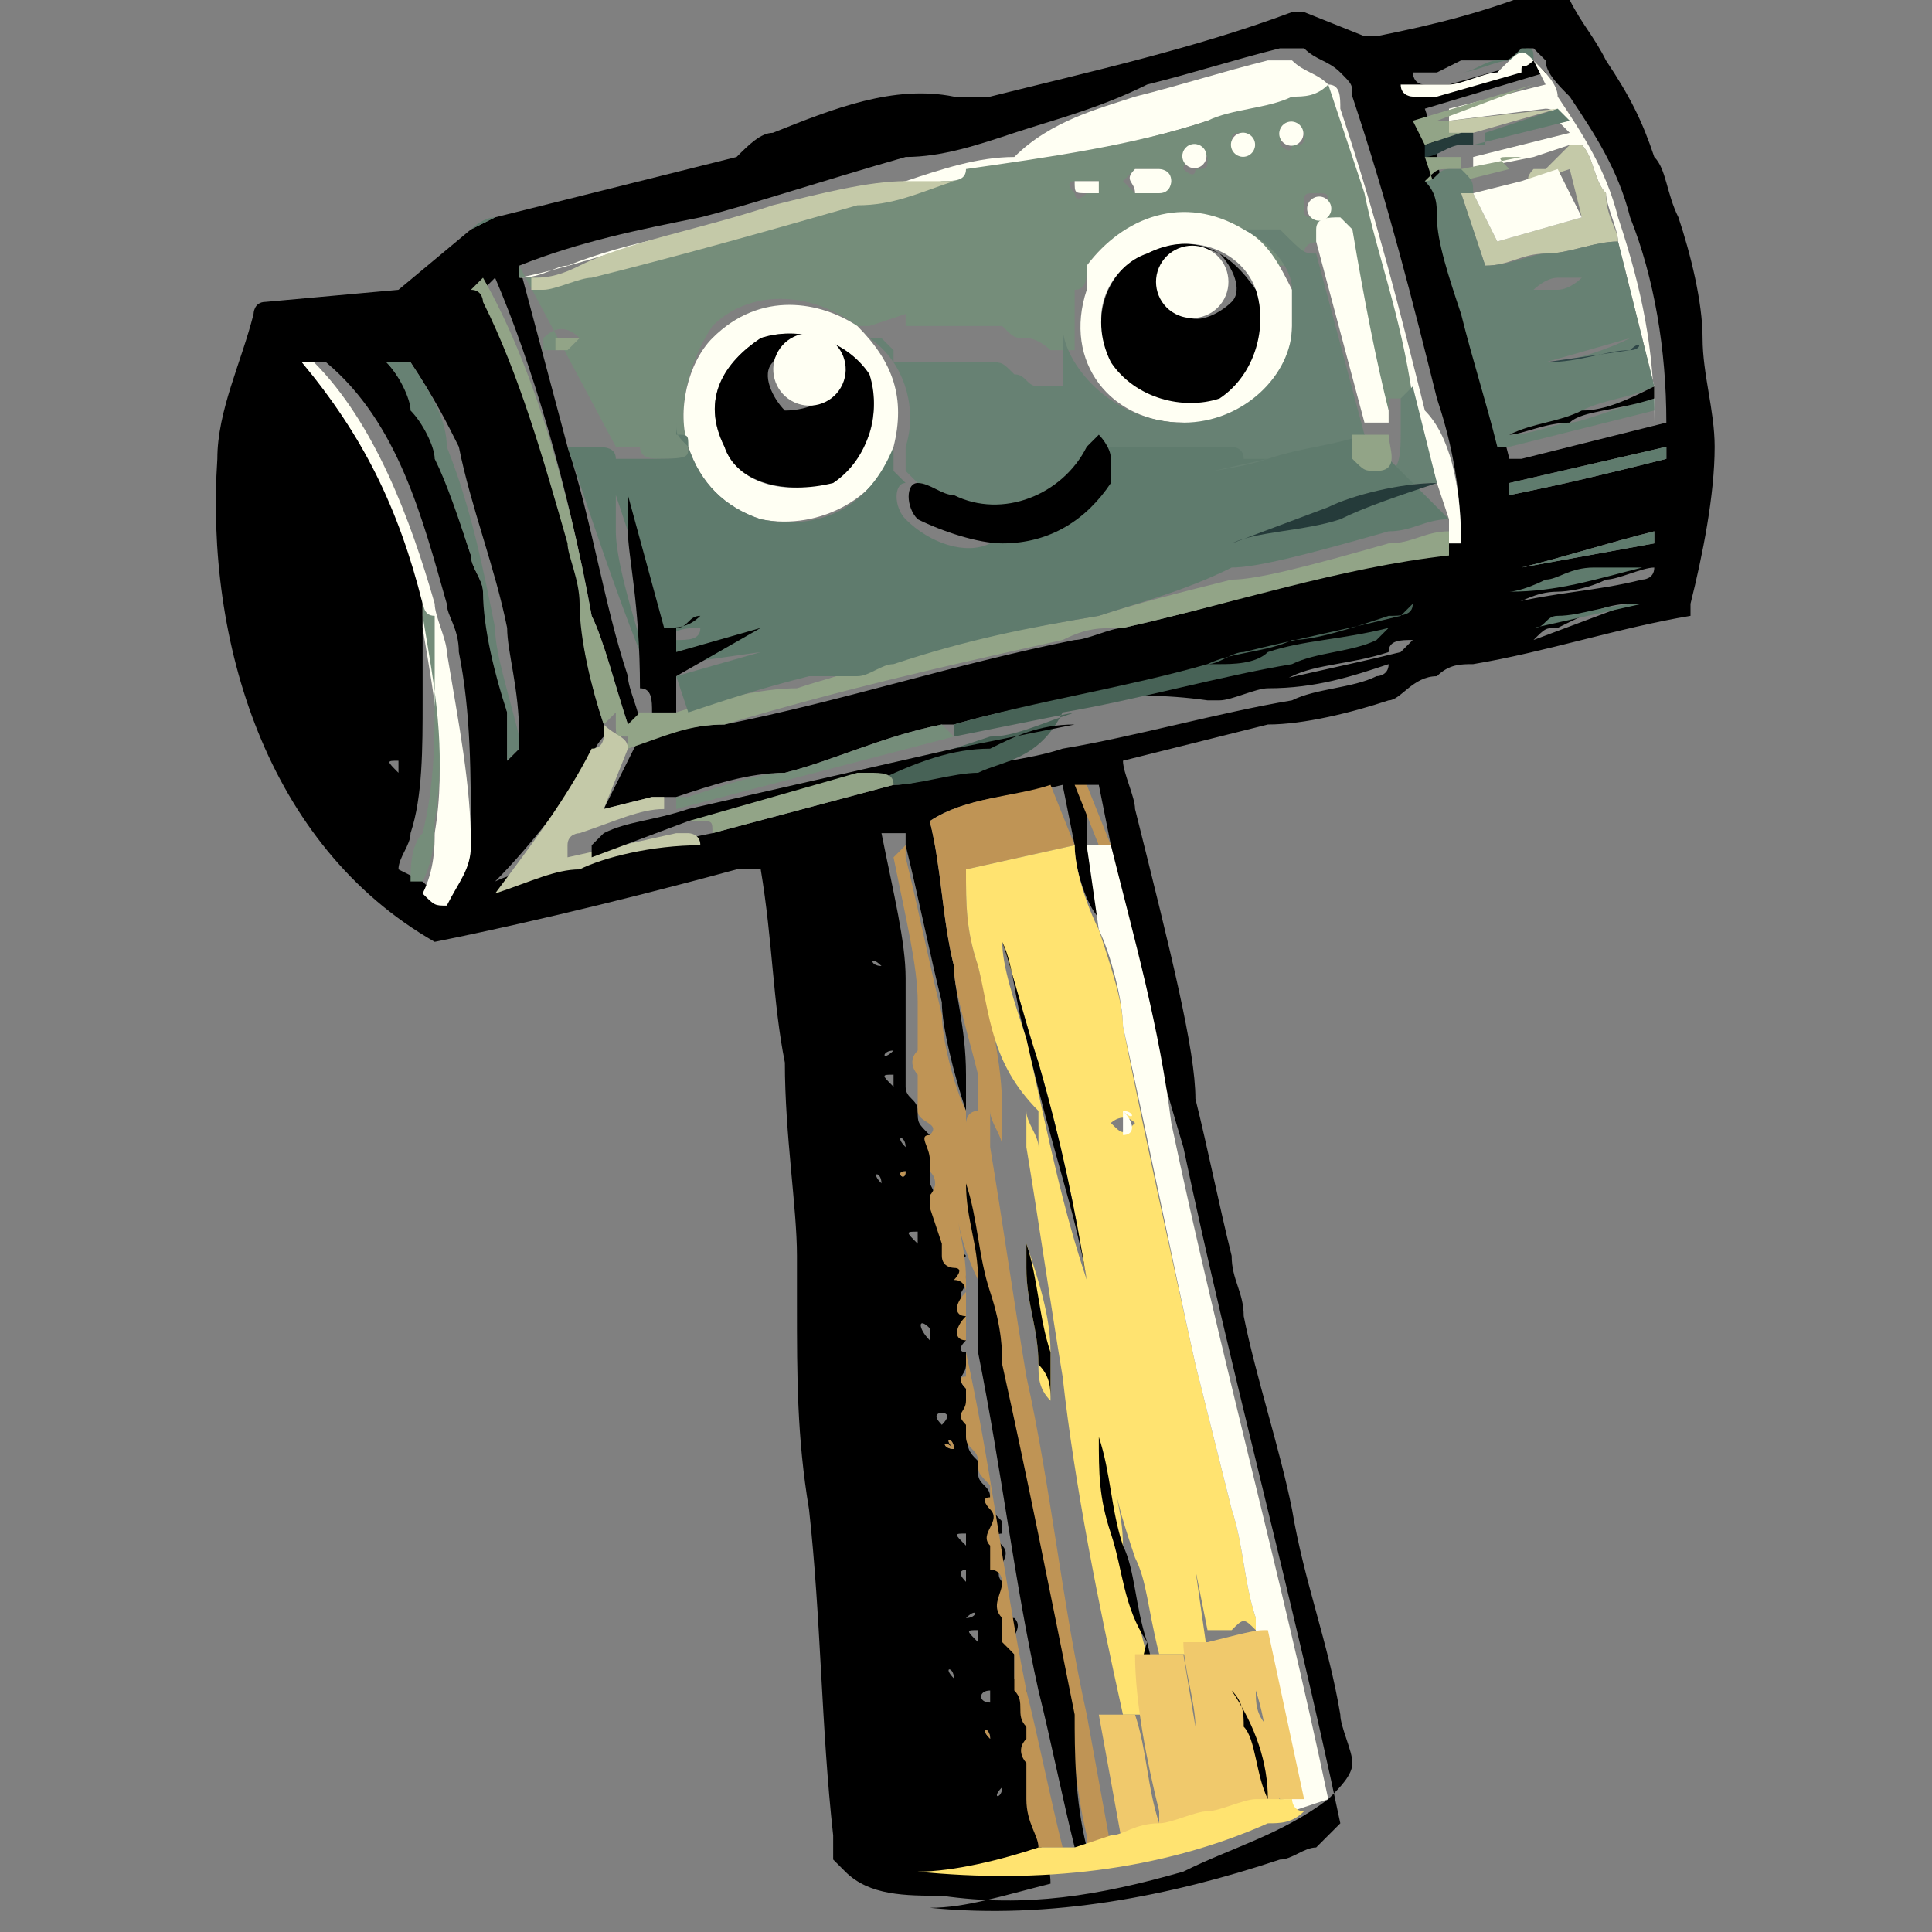 <?xml version="1.0" encoding="utf-8"?>
<!-- Generator: Adobe Illustrator 24.0.3, SVG Export Plug-In . SVG Version: 6.00 Build 0)  -->
<svg version="1.1" id="Capa_1" xmlns="http://www.w3.org/2000/svg" xmlns:xlink="http://www.w3.org/1999/xlink" x="0px" y="0px"
	 viewBox="0 0 16 16" style="enable-background:new 0 0 16 16;" xml:space="preserve">
<rect x="0" y="0" width="16" height="16" fill="#808080" stroke="none"/>
<style type="text/css">
	.st0{fill:#5F7B6D;}
	.st1{fill:#FFFFF3;}
	.st2{fill:#476256;}
	.st3{fill:#758D7A;}
	.st4{fill:#92A487;}
	.st5{fill:#C4C9A8;}
	.st6{fill:#253B3A;}
	.st7{fill:#678173;}
	.st8{fill:#2F4748;}
	.st9{fill:#BF9455;}
	.st10{fill:#FFE370;}
	.st11{fill:#F0C96C;}
</style>
<path d="M3.9,1.9l0.2-0.1l2-0.5c0,0,0,0,0,0c0.1-0.1,0.2-0.2,0.3-0.2c0.5-0.2,1-0.4,1.5-0.3c0,0,0.1,0,0.1,0c0.1,0,0.1,0,0.2,0
	C9,0.6,9.9,0.4,10.7,0.1c0,0,0.1,0,0.1,0l0.5,0.2c0,0,0,0,0.1,0c0.5-0.1,0.9-0.2,1.4-0.4c0.1,0,0.1,0.1,0.2,0.1
	c0.1,0.2,0.2,0.3,0.3,0.5c0.2,0.3,0.3,0.5,0.4,0.8c0.1,0.1,0.1,0.3,0.2,0.5c0.1,0.3,0.2,0.7,0.2,1c0,0.3,0.1,0.6,0.1,0.9
	c0,0.4-0.1,0.9-0.2,1.3c0,0,0,0.1,0,0.1c0,0,0,0,0,0c-0.6,0.1-1.2,0.3-1.8,0.4c-0.1,0-0.2,0-0.3,0.1c-0.2,0-0.3,0.2-0.4,0.2
	c-0.3,0.1-0.7,0.2-1,0.2c-0.4,0.1-0.8,0.2-1.2,0.3c0,0,0,0,0,0c0,0.1,0.1,0.3,0.1,0.4c0.3,1.2,0.5,2,0.5,2.4
	c0.1,0.4,0.2,0.9,0.3,1.3c0,0.2,0.1,0.3,0.1,0.5c0.1,0.5,0.3,1.1,0.4,1.6c0.1,0.6,0.3,1.1,0.4,1.7c0,0.1,0.1,0.3,0.1,0.4
	c0,0.1-0.1,0.2-0.2,0.3c-0.4,0.3-0.8,0.4-1.2,0.6c-0.7,0.2-1.3,0.3-2,0.2c-0.3,0-0.6,0-0.8-0.2c0,0-0.1-0.1-0.1-0.1
	c0-0.1,0-0.2,0-0.2c-0.1-0.9-0.1-1.8-0.2-2.7c-0.1-0.6-0.1-1.1-0.1-1.7c0-0.2,0-0.3,0-0.4C6.6,10,6.5,9.4,6.5,8.8
	c-0.1-0.5-0.1-1-0.2-1.6c0,0,0,0,0,0c-0.1,0-0.2,0-0.2,0c-1.1,0.3-2,0.5-2.5,0.6c0,0,0,0,0,0c-1.4-0.8-1.9-2.5-1.8-4
	c0-0.4,0.2-0.8,0.3-1.2c0,0,0-0.1,0.1-0.1c0,0,0,0,0,0l1.1-0.1c0,0,0,0,0,0L3.9,1.9z M12.1,0.5l-0.2,0.1l-0.1,0c0,0,0,0,0,0l0,0
	c0,0,0,0,0,0c0,0-0.1,0-0.1,0c0,0,0,0,0,0c0,0,0,0,0,0c0,0,0,0.1,0.1,0.1c0,0,0,0,0,0l0.2,0l0.7-0.2c0,0,0,0,0,0l0.1,0.1l-1,0.3
	c0,0,0,0,0,0c0,0,0,0,0,0l0.1,0.3c0,0,0,0.1,0,0.1L12,1.9c0.1,0.3,0.2,0.6,0.2,0.8c0.1,0.4,0.2,0.7,0.3,1.1c0,0,0,0,0,0
	c0,0,0.1,0,0.1,0c0.4-0.1,0.8-0.2,1.2-0.3c0,0,0,0,0,0c0-0.6-0.1-1.2-0.3-1.7c-0.1-0.4-0.3-0.7-0.5-1c-0.1-0.1-0.2-0.2-0.2-0.3
	c0,0-0.1-0.1-0.1-0.1c-0.1,0-0.1,0-0.2,0.1C12.3,0.5,12.2,0.5,12.1,0.5z M4.3,2.2l0.4,1.5c0.2,0.6,0.3,1.3,0.5,1.9
	c0,0.1,0.1,0.3,0.1,0.4L5.2,6c0,0,0,0,0,0C5.1,5.7,5,5.3,4.9,5.1C4.7,4,4.4,3,4.1,2.3c0,0,0,0,0,0c0,0,0,0,0,0L4,2.4c0,0,0,0,0,0
	c0,0,0,0.1,0.1,0.1c0.2,0.6,0.4,1.3,0.6,1.9c0,0.2,0.1,0.4,0.1,0.5C4.8,5.3,4.9,5.7,5,6c0,0,0,0,0,0.1c0,0-0.1,0.1-0.1,0.2
	C4.7,6.6,4.4,7,4.1,7.3c0,0,0,0,0,0c0.2-0.1,0.5-0.1,0.7-0.2C5,7.1,5.4,7,5.9,6.9l1.5-0.4c0.2,0,0.4-0.1,0.6-0.1
	c0.2-0.1,0.5-0.1,0.8-0.2c0.6-0.1,1.3-0.3,1.9-0.4c0.2-0.1,0.5-0.1,0.7-0.2c0,0,0.1,0,0.1-0.1l0,0c0,0,0,0,0,0
	c-0.3,0.1-0.6,0.2-1,0.2c-0.1,0-0.3,0.1-0.4,0.1c-0.1,0-0.1,0-0.1,0c0,0,0,0,0,0c0.1-0.1,0.2-0.1,0.3-0.1c0.4-0.1,0.9-0.2,1.3-0.3
	c0,0,0,0,0,0l0.1-0.1c0,0,0,0,0,0c0,0,0,0,0,0c-0.1,0-0.2,0-0.2,0.1c-0.3,0.1-0.6,0.1-0.8,0.2c-0.2,0.1-0.5,0.1-0.7,0.2
	C9.3,5.7,8.6,5.8,7.9,6c0,0-0.1,0-0.1,0C7.3,6.1,6.9,6.3,6.5,6.4C6.2,6.4,5.9,6.5,5.6,6.6c0,0-0.1,0-0.2,0L5,6.7c0,0,0,0,0,0
	c0,0,0,0,0,0l0.3-0.6C5.5,6.1,5.7,6,6,6c1-0.2,1.9-0.5,2.9-0.7c0.1,0,0.3-0.1,0.4-0.1C10.2,5,11.1,4.7,12,4.5c0,0,0.1,0,0.1,0
	c0,0,0,0,0,0c0,0,0,0,0,0C12.1,4,12,3.6,11.9,3.3c-0.2-0.8-0.4-1.6-0.7-2.5c0-0.1,0-0.1-0.1-0.2c-0.1-0.1-0.2-0.1-0.3-0.2
	c0,0,0,0,0,0c-0.1,0-0.2,0-0.2,0c-0.4,0.1-0.7,0.2-1.1,0.3C9.1,0.9,8.7,1,8.4,1.1C8.1,1.2,7.8,1.3,7.5,1.3C6.8,1.5,6.2,1.7,5.8,1.8
	C5.3,1.9,4.8,2,4.3,2.2C4.3,2.1,4.3,2.2,4.3,2.2C4.3,2.2,4.3,2.2,4.3,2.2z M3.5,4.9c0,0.1,0,0.1,0,0.2c0,0,0,0.1,0,0.2
	c0,0,0,0.1,0,0.1c0,0,0,0,0,0c0,0,0,0,0,0c0,0.1,0,0.3,0,0.4c0,0.4,0,0.8-0.1,1.1c0,0.1-0.1,0.2-0.1,0.3c0,0,0,0,0,0l0.2,0.1
	l0.1,0.1c0,0,0,0,0,0c0,0,0,0,0,0C3.7,7.4,3.8,7.2,3.9,7c0-0.6,0-1.1-0.1-1.6c0-0.2-0.1-0.3-0.1-0.4c-0.2-0.7-0.4-1.5-1-2
	c0,0,0,0,0,0L2.5,3c0,0,0,0,0,0C3,3.6,3.3,4.2,3.5,4.9z M4,4.9c0.1,0.3,0.1,0.6,0.2,1c0,0.1,0,0.3,0,0.4c0,0,0,0,0,0l0.1-0.1
	c0,0,0-0.1,0-0.1C4.3,5.7,4.2,5.4,4.2,5.2c-0.1-0.5-0.3-1-0.4-1.5C3.7,3.5,3.6,3.3,3.4,3c0,0,0,0,0,0L3.2,3c0,0,0,0,0,0c0,0,0,0,0,0
	c0.1,0.1,0.2,0.3,0.3,0.4c0.1,0.1,0.1,0.2,0.2,0.4C3.7,4,3.8,4.3,3.9,4.6C3.9,4.7,4,4.8,4,4.9z M13.8,3.7L12.5,4c0,0,0,0,0,0l0,0.1
	c0,0,0,0,0,0c0,0,0,0,0,0C13,4,13.4,3.9,13.8,3.8c0,0,0,0,0,0L13.8,3.7C13.8,3.7,13.8,3.7,13.8,3.7C13.8,3.7,13.8,3.7,13.8,3.7z
	 M13.8,4C13.8,4,13.8,4,13.8,4l-1.2,0.3c0,0,0,0,0,0c0,0,0,0,0,0l0,0c0,0,0,0,0,0L13.8,4C13.8,4.1,13.8,4.1,13.8,4
	C13.8,4.1,13.8,4.1,13.8,4L13.8,4z M13.7,4.5l0-0.1c0,0,0,0,0,0c0,0,0,0,0,0c-0.4,0.1-0.7,0.2-1.1,0.3c0,0,0,0,0,0l0,0c0,0,0,0,0,0
	L13.7,4.5C13.7,4.5,13.7,4.5,13.7,4.5z M12.5,5c0.4-0.1,0.7-0.1,1.1-0.2c0,0,0.1,0,0.1-0.1c0,0,0,0,0,0c0,0,0,0,0,0
	c-0.1,0-0.3,0.1-0.4,0.1c-0.2,0.1-0.4,0.1-0.4,0.1C12.7,4.9,12.6,5,12.5,5C12.5,5,12.5,5,12.5,5L12.5,5C12.5,5,12.5,5,12.5,5z
	 M12.9,5.2c-0.1,0-0.1,0-0.2,0.1c0,0,0,0,0,0c0,0,0,0,0,0L13.5,5c0,0,0,0,0,0l0,0c0,0,0,0,0,0C13.3,5,13.1,5.1,12.9,5.2z M3.2,5.8
	C3.3,5.8,3.3,5.8,3.2,5.8C3.3,5.8,3.3,5.8,3.2,5.8C3.2,5.8,3.2,5.8,3.2,5.8C3.2,5.8,3.2,5.8,3.2,5.8C3.2,5.8,3.2,5.8,3.2,5.8
	C3.2,5.8,3.2,5.8,3.2,5.8z M3.1,6C3.1,6,3.1,6,3.1,6L3.1,6C3.1,6,3.1,6,3.1,6C3.1,6,3.1,6,3.1,6C3.1,6,3.1,6,3.1,6
	C3.1,6,3.1,6,3.1,6C3.1,6,3.1,6,3.1,6C3.1,6,3.1,6,3.1,6z M3.2,6.1C3.3,6.1,3.3,6.1,3.2,6.1L3.2,6.1C3.3,6,3.3,6,3.2,6.1
	C3.2,6,3.2,6,3.2,6.1C3.2,6,3.2,6,3.2,6.1C3.2,6.1,3.2,6.1,3.2,6.1C3.2,6.1,3.2,6.1,3.2,6.1C3.2,6.1,3.2,6.1,3.2,6.1z M3.1,6.2
	C3.1,6.2,3.1,6.2,3.1,6.2L3.1,6.2C3.1,6.2,3.1,6.2,3.1,6.2C3.1,6.2,3.1,6.2,3.1,6.2C3.1,6.2,3.1,6.2,3.1,6.2
	C3.1,6.2,3.1,6.2,3.1,6.2z M3.3,6.4C3.3,6.4,3.3,6.3,3.3,6.4L3.3,6.4c0-0.1,0-0.1,0-0.1C3.2,6.3,3.2,6.3,3.3,6.4
	C3.2,6.3,3.2,6.3,3.3,6.4C3.2,6.4,3.2,6.4,3.3,6.4z M3.1,6.5C3.1,6.5,3.1,6.5,3.1,6.5C3.1,6.4,3.1,6.4,3.1,6.5
	C3.1,6.4,3.1,6.4,3.1,6.5C3.1,6.4,3.1,6.4,3.1,6.5C3.1,6.4,3.1,6.4,3.1,6.5C3.1,6.4,3.1,6.5,3.1,6.5L3.1,6.5z M9,7l0.1,0.6
	c0,0,0,0,0,0c0,0,0,0,0,0C9,7.5,8.9,7.2,8.9,7L8.8,6.5c0,0,0,0,0,0C8.4,6.6,8,6.6,7.7,6.8c0,0,0,0,0,0C7.8,7.2,7.8,7.6,7.9,8
	c0,0.2,0.1,0.5,0.1,0.9c0,0.1,0,0.2,0,0.3c0,0,0,0,0,0C8,9.2,8,9.2,8,9.3c0,0,0,0,0,0c0,0,0-0.1,0-0.1C7.9,8.9,7.8,8.5,7.8,8.3
	C7.7,7.9,7.6,7.4,7.5,7c0,0,0-0.1,0-0.1c0,0,0,0,0,0L7.3,6.9c0,0,0,0,0,0c0.1,0.5,0.2,0.9,0.2,1.2c0,0.1,0,0.1,0,0.2
	c0,0,0,0.1,0,0.1c0,0,0,0.1,0,0.1c0,0,0,0,0,0c0,0.1,0,0.1,0,0.2c0,0,0,0.1,0,0.1c0,0,0,0.1,0,0.1c0,0,0,0,0,0l0,0c0,0,0,0,0,0
	c0,0,0,0.1,0,0.1c0,0,0,0,0,0c0,0.1,0.1,0.1,0.1,0.2c0,0.1,0,0.1,0.1,0.2c0,0,0,0,0,0c0,0,0,0.1,0,0.1c0,0,0,0,0,0
	c0.1,0,0.1,0.1,0,0.2c0,0,0,0,0,0.1L7.8,10c0,0,0,0,0,0c0,0,0,0.1,0,0.1c0,0,0.1,0,0.1,0.1c0,0,0,0.1,0,0.1c0,0,0,0,0,0
	c0,0,0.1,0.1,0.1,0.1c0,0,0,0,0,0c-0.1,0.1,0,0.1,0,0.2c0,0,0,0,0,0c0,0,0,0,0,0c0,0.1-0.1,0.1,0,0.2c0,0,0,0,0,0c0,0,0,0.1,0,0.1
	c0,0,0,0.1,0,0.1c0,0,0,0,0,0c0,0,0,0.1,0,0.1c0,0,0,0,0,0c-0.1,0.1,0,0.1,0,0.1c0,0,0,0,0,0.1c0,0.1-0.1,0.1,0,0.2c0,0,0,0.1,0,0.1
	c0,0,0,0,0,0C8,12,8,12,8.1,12.1c0,0,0,0,0,0c0,0,0,0.1,0,0.1c0,0.1,0.1,0.1,0.1,0.2c0,0.1,0,0.1,0.1,0.2c0,0,0,0,0,0.1c0,0,0,0,0,0
	c-0.1,0,0,0.1,0,0.1c0.1,0.1-0.1,0.2,0,0.3c0,0,0.1,0.1,0,0.2c0,0,0,0,0,0c0,0,0,0.1,0.1,0.1c0.1,0.1-0.1,0.2,0,0.3c0,0,0,0,0,0
	c0,0,0,0.1,0,0.1c0,0,0,0.1,0,0.1l0.1,0.1c0,0,0,0,0,0.1c0,0.1,0,0.1,0,0.2c0.1,0.1,0,0.2,0.1,0.3c0,0,0,0,0,0c0,0,0,0.1,0,0.1
	c0,0.1,0,0.1,0,0.2c0,0,0,0.1,0,0.1c0,0,0,0.1,0,0.1c0,0,0,0.1,0,0.1c0,0.1,0.1,0.2,0.1,0.4c-0.4,0.1-0.7,0.2-1,0.2
	c-0.1,0-0.1,0,0,0c1,0.1,2-0.1,2.9-0.4c0.1,0,0.2-0.1,0.3-0.1l0.2-0.2c0,0,0,0,0,0c-0.4-1.9-0.9-3.7-1.3-5.6C9.5,8.5,9.3,7.7,9.2,7
	L9.1,6.5c0,0,0,0,0,0l-0.1,0c0,0,0,0,0,0L9,7z M3.2,6.6C3.3,6.6,3.3,6.6,3.2,6.6C3.3,6.6,3.3,6.6,3.2,6.6C3.3,6.5,3.3,6.5,3.2,6.6
	C3.2,6.5,3.2,6.5,3.2,6.6C3.2,6.6,3.2,6.6,3.2,6.6C3.2,6.6,3.2,6.6,3.2,6.6z M3.1,6.7C3.1,6.7,3.1,6.7,3.1,6.7
	C3.1,6.7,3.1,6.7,3.1,6.7C3.1,6.6,3.1,6.6,3.1,6.7C3.1,6.6,3.1,6.6,3.1,6.7C3.1,6.7,3.1,6.7,3.1,6.7C3,6.7,3.1,6.7,3.1,6.7z
	 M3.2,6.9C3.2,6.9,3.3,6.8,3.2,6.9C3.3,6.8,3.3,6.8,3.2,6.9c0-0.1,0-0.1,0-0.1c0,0,0,0,0,0C3.2,6.8,3.2,6.8,3.2,6.9
	C3.2,6.8,3.2,6.8,3.2,6.9C3.2,6.8,3.2,6.9,3.2,6.9L3.2,6.9z M3,6.9C3.1,6.9,3.1,6.9,3,6.9C3.1,6.8,3.1,6.8,3,6.9C3,6.8,3,6.9,3,6.9
	C3,6.9,3,6.9,3,6.9z M3.2,7.1C3.2,7.1,3.2,7.1,3.2,7.1C3.2,7,3.2,7,3.2,7.1c0-0.1,0-0.1,0-0.1C3.2,7,3.2,7,3.2,7.1
	C3.2,7,3.2,7,3.2,7.1C3.2,7.1,3.2,7.1,3.2,7.1z M7.2,7.5C7.2,7.5,7.2,7.5,7.2,7.5C7.1,7.5,7.1,7.5,7.2,7.5L7.2,7.5
	C7.1,7.5,7.1,7.5,7.2,7.5L7.2,7.5C7.2,7.5,7.2,7.5,7.2,7.5z M7.2,7.8C7.2,7.8,7.2,7.8,7.2,7.8C7.2,7.7,7.2,7.7,7.2,7.8
	C7.2,7.7,7.2,7.7,7.2,7.8C7.2,7.7,7.2,7.7,7.2,7.8C7.2,7.8,7.2,7.8,7.2,7.8C7.2,7.8,7.2,7.8,7.2,7.8z M7,7.8C7,7.8,7,7.8,7,7.8
	C7,7.8,7,7.8,7,7.8C7,7.8,7,7.8,7,7.8C7,7.8,7,7.8,7,7.8z M7.3,8C7.3,8,7.2,7.9,7.3,8C7.2,7.9,7.2,8,7.3,8C7.2,8,7.2,8,7.3,8
	C7.2,8,7.2,8,7.3,8C7.2,8,7.3,8,7.3,8L7.3,8z M7.3,8.3C7.3,8.3,7.3,8.2,7.3,8.3C7.3,8.2,7.3,8.2,7.3,8.3C7.2,8.2,7.2,8.2,7.3,8.3
	C7.2,8.2,7.2,8.2,7.3,8.3C7.2,8.3,7.3,8.3,7.3,8.3z M7.3,8.5L7.3,8.5C7.3,8.4,7.3,8.4,7.3,8.5C7.3,8.4,7.3,8.4,7.3,8.5L7.3,8.5
	C7.3,8.4,7.3,8.4,7.3,8.5L7.3,8.5C7.3,8.5,7.3,8.5,7.3,8.5L7.3,8.5C7.3,8.5,7.3,8.5,7.3,8.5z M7.1,8.5C7.1,8.5,7.1,8.5,7.1,8.5
	L7.1,8.5C7.1,8.5,7.1,8.5,7.1,8.5C7.1,8.5,7.1,8.5,7.1,8.5C7.1,8.5,7.1,8.5,7.1,8.5L7.1,8.5C7.1,8.5,7.1,8.5,7.1,8.5
	C7.1,8.5,7.1,8.5,7.1,8.5z M7.4,8.7C7.4,8.7,7.4,8.7,7.4,8.7C7.3,8.7,7.3,8.7,7.4,8.7L7.4,8.7C7.3,8.7,7.3,8.8,7.4,8.7L7.4,8.7
	C7.4,8.8,7.4,8.7,7.4,8.7z M7.1,8.8C7.1,8.8,7.1,8.8,7.1,8.8C7.1,8.7,7.1,8.7,7.1,8.8C7.1,8.7,7.1,8.7,7.1,8.8
	C7.1,8.7,7.1,8.7,7.1,8.8C7.1,8.8,7.1,8.8,7.1,8.8z M7.4,9C7.4,9,7.4,9,7.4,9c0-0.1,0-0.1,0-0.1l0,0C7.3,8.9,7.3,8.9,7.4,9
	C7.4,9,7.4,9,7.4,9L7.4,9z M7.2,9C7.2,9,7.2,9,7.2,9C7.2,9,7.2,9,7.2,9C7.2,9,7.2,9,7.2,9C7.1,9,7.1,9,7.2,9C7.1,9,7.2,9,7.2,9z
	 M7.4,9.3C7.4,9.2,7.5,9.2,7.4,9.3C7.5,9.2,7.5,9.2,7.4,9.3c0-0.1,0-0.1,0-0.1l0,0C7.4,9.2,7.4,9.2,7.4,9.3C7.4,9.2,7.4,9.2,7.4,9.3
	C7.4,9.2,7.4,9.3,7.4,9.3C7.4,9.3,7.4,9.3,7.4,9.3z M7.2,9.3C7.2,9.3,7.2,9.3,7.2,9.3C7.2,9.2,7.2,9.2,7.2,9.3
	C7.2,9.2,7.2,9.2,7.2,9.3C7.2,9.2,7.2,9.2,7.2,9.3C7.2,9.2,7.2,9.2,7.2,9.3C7.2,9.2,7.2,9.2,7.2,9.3C7.2,9.3,7.2,9.3,7.2,9.3
	C7.2,9.3,7.2,9.3,7.2,9.3z M7.5,9.5C7.5,9.5,7.5,9.5,7.5,9.5L7.5,9.5C7.5,9.4,7.4,9.4,7.5,9.5C7.4,9.4,7.4,9.4,7.5,9.5
	C7.4,9.5,7.4,9.5,7.5,9.5C7.4,9.5,7.4,9.5,7.5,9.5z M7.2,9.5C7.2,9.5,7.3,9.5,7.2,9.5C7.3,9.5,7.2,9.5,7.2,9.5L7.2,9.5
	C7.2,9.5,7.2,9.5,7.2,9.5C7.2,9.5,7.2,9.5,7.2,9.5C7.2,9.5,7.2,9.5,7.2,9.5z M7.5,9.7C7.5,9.7,7.5,9.7,7.5,9.7L7.5,9.7
	C7.5,9.7,7.5,9.7,7.5,9.7C7.5,9.7,7.5,9.7,7.5,9.7L7.5,9.7C7.4,9.7,7.5,9.8,7.5,9.7L7.5,9.7C7.5,9.8,7.5,9.8,7.5,9.7
	C7.5,9.7,7.5,9.7,7.5,9.7L7.5,9.7z M7.3,9.8C7.3,9.7,7.3,9.7,7.3,9.8C7.3,9.7,7.3,9.7,7.3,9.8C7.3,9.7,7.2,9.7,7.3,9.8L7.3,9.8
	C7.2,9.8,7.3,9.8,7.3,9.8C7.3,9.8,7.3,9.8,7.3,9.8z M7.6,10C7.6,10,7.6,10,7.6,10C7.6,9.9,7.6,9.9,7.6,10C7.5,9.9,7.5,9.9,7.6,10
	C7.5,9.9,7.5,9.9,7.6,10C7.5,10,7.5,10,7.6,10C7.5,10,7.5,10,7.6,10C7.5,10,7.5,10,7.6,10C7.6,10,7.6,10,7.6,10z M7.3,10
	C7.3,10,7.3,10,7.3,10C7.3,10,7.3,10,7.3,10C7.3,10,7.3,10,7.3,10C7.3,10,7.3,10,7.3,10L7.3,10C7.3,10,7.3,10,7.3,10z M7.6,10.3
	C7.6,10.3,7.6,10.3,7.6,10.3c0-0.1,0-0.1,0-0.1h0C7.5,10.2,7.5,10.2,7.6,10.3C7.5,10.3,7.5,10.3,7.6,10.3
	C7.6,10.3,7.6,10.3,7.6,10.3z M7.4,10.3C7.4,10.3,7.4,10.3,7.4,10.3C7.4,10.3,7.4,10.3,7.4,10.3C7.3,10.2,7.3,10.2,7.4,10.3
	C7.3,10.3,7.3,10.3,7.4,10.3C7.3,10.3,7.3,10.3,7.4,10.3C7.3,10.3,7.4,10.3,7.4,10.3z M7.6,10.5C7.6,10.5,7.6,10.5,7.6,10.5
	C7.6,10.5,7.6,10.5,7.6,10.5c0-0.1,0-0.1,0-0.1C7.6,10.4,7.6,10.5,7.6,10.5C7.6,10.5,7.6,10.5,7.6,10.5C7.6,10.5,7.6,10.5,7.6,10.5z
	 M7.4,10.6C7.4,10.6,7.4,10.5,7.4,10.6C7.4,10.5,7.4,10.5,7.4,10.6C7.4,10.5,7.4,10.5,7.4,10.6C7.4,10.5,7.4,10.5,7.4,10.6z
	 M7.7,10.7C7.7,10.7,7.7,10.7,7.7,10.7C7.6,10.7,7.6,10.7,7.7,10.7C7.6,10.8,7.6,10.8,7.7,10.7L7.7,10.7C7.7,10.8,7.7,10.8,7.7,10.7
	C7.7,10.7,7.7,10.7,7.7,10.7z M7.4,10.8C7.4,10.8,7.4,10.8,7.4,10.8L7.4,10.8C7.4,10.8,7.4,10.8,7.4,10.8
	C7.4,10.8,7.4,10.8,7.4,10.8C7.4,10.8,7.4,10.8,7.4,10.8L7.4,10.8C7.4,10.8,7.4,10.8,7.4,10.8L7.4,10.8z M7.7,11.1
	C7.7,11,7.7,11,7.7,11.1c0-0.1,0-0.1,0-0.1c0,0,0,0,0,0C7.6,10.9,7.6,11,7.7,11.1C7.6,11,7.7,11.1,7.7,11.1
	C7.7,11.1,7.7,11.1,7.7,11.1z M7.5,11.1C7.5,11.1,7.5,11.1,7.5,11.1C7.5,11,7.5,11,7.5,11.1C7.5,11,7.5,11,7.5,11.1
	C7.4,11,7.4,11,7.5,11.1C7.4,11,7.4,11,7.5,11.1L7.5,11.1C7.4,11.1,7.5,11.1,7.5,11.1C7.5,11.1,7.5,11.1,7.5,11.1z M7.7,11.3
	C7.8,11.3,7.8,11.3,7.7,11.3C7.7,11.2,7.7,11.2,7.7,11.3C7.7,11.2,7.7,11.3,7.7,11.3C7.7,11.3,7.7,11.3,7.7,11.3z M7.5,11.3
	C7.5,11.3,7.5,11.3,7.5,11.3C7.5,11.3,7.5,11.3,7.5,11.3C7.5,11.3,7.5,11.3,7.5,11.3C7.5,11.3,7.5,11.3,7.5,11.3
	C7.5,11.3,7.5,11.3,7.5,11.3C7.5,11.3,7.5,11.3,7.5,11.3z M7.7,11.5C7.7,11.5,7.7,11.5,7.7,11.5C7.7,11.5,7.7,11.5,7.7,11.5
	C7.8,11.5,7.8,11.5,7.7,11.5C7.8,11.5,7.8,11.5,7.7,11.5C7.8,11.4,7.8,11.4,7.7,11.5C7.8,11.4,7.8,11.4,7.7,11.5
	C7.7,11.4,7.7,11.5,7.7,11.5z M7.6,11.5C7.6,11.5,7.5,11.5,7.6,11.5C7.5,11.5,7.5,11.5,7.6,11.5C7.5,11.5,7.5,11.5,7.6,11.5
	C7.5,11.5,7.5,11.5,7.6,11.5C7.5,11.5,7.6,11.5,7.6,11.5L7.6,11.5z M7.8,11.8C7.8,11.8,7.8,11.8,7.8,11.8c0.1-0.1,0-0.1,0-0.1
	c0,0,0,0,0,0C7.8,11.7,7.7,11.7,7.8,11.8C7.7,11.8,7.8,11.8,7.8,11.8C7.8,11.8,7.8,11.8,7.8,11.8z M7.6,11.8
	C7.6,11.8,7.6,11.8,7.6,11.8C7.6,11.8,7.6,11.7,7.6,11.8C7.6,11.7,7.6,11.7,7.6,11.8C7.6,11.7,7.6,11.7,7.6,11.8
	C7.5,11.8,7.6,11.8,7.6,11.8C7.6,11.8,7.6,11.8,7.6,11.8z M7.9,12L7.9,12C7.9,11.9,7.8,11.9,7.9,12C7.8,11.9,7.8,11.9,7.9,12L7.9,12
	C7.8,11.9,7.8,12,7.9,12C7.8,12,7.8,12,7.9,12L7.9,12C7.8,12,7.8,12,7.9,12L7.9,12C7.8,12,7.8,12,7.9,12C7.9,12,7.9,12,7.9,12z
	 M7.6,12C7.6,12,7.6,12,7.6,12C7.6,12,7.6,12,7.6,12C7.6,12,7.6,12,7.6,12C7.6,12,7.6,12,7.6,12L7.6,12C7.6,12,7.6,12,7.6,12z
	 M7.9,12.2C7.9,12.2,7.9,12.2,7.9,12.2L7.9,12.2C7.8,12.2,7.8,12.2,7.9,12.2C7.8,12.2,7.8,12.2,7.9,12.2C7.8,12.3,7.8,12.3,7.9,12.2
	L7.9,12.2C7.9,12.3,7.9,12.3,7.9,12.2L7.9,12.2z M7.6,12.3C7.7,12.3,7.7,12.3,7.6,12.3L7.6,12.3C7.7,12.3,7.6,12.3,7.6,12.3
	C7.6,12.3,7.6,12.3,7.6,12.3C7.6,12.3,7.6,12.3,7.6,12.3z M7.9,12.6C7.9,12.6,8,12.5,7.9,12.6L7.9,12.6c0-0.1,0-0.1,0-0.1
	C7.9,12.4,7.9,12.5,7.9,12.6L7.9,12.6C7.9,12.5,7.9,12.6,7.9,12.6z M7.7,12.6C7.7,12.6,7.7,12.6,7.7,12.6
	C7.7,12.5,7.7,12.5,7.7,12.6L7.7,12.6C7.7,12.5,7.7,12.5,7.7,12.6C7.7,12.6,7.7,12.6,7.7,12.6C7.7,12.6,7.7,12.6,7.7,12.6z M8,12.8
	C8,12.8,8,12.8,8,12.8c0-0.1,0-0.1,0-0.1c0,0,0,0,0,0C7.9,12.7,7.9,12.7,8,12.8C7.9,12.8,7.9,12.8,8,12.8C8,12.8,8,12.8,8,12.8z
	 M7.7,12.8C7.7,12.8,7.7,12.8,7.7,12.8C7.7,12.8,7.7,12.8,7.7,12.8C7.7,12.8,7.7,12.8,7.7,12.8C7.7,12.8,7.7,12.8,7.7,12.8
	C7.7,12.8,7.7,12.8,7.7,12.8C7.7,12.8,7.7,12.8,7.7,12.8C7.7,12.8,7.7,12.8,7.7,12.8L7.7,12.8z M8,13.1C8,13.1,8,13.1,8,13.1
	C8,13,8,13,8,13C8,13,7.9,13,8,13.1C7.9,13.1,8,13.1,8,13.1z M7.7,13.1C7.8,13.1,7.8,13.1,7.7,13.1C7.8,13.1,7.8,13.1,7.7,13.1
	C7.8,13.1,7.8,13.1,7.7,13.1C7.7,13.1,7.7,13.1,7.7,13.1z M8,13.4C8.1,13.4,8.1,13.3,8,13.4c0-0.1,0-0.1,0-0.1c0,0,0,0,0,0
	C8,13.2,8,13.3,8,13.4C8,13.3,8,13.4,8,13.4C8,13.4,8,13.4,8,13.4z M7.8,13.3C7.8,13.3,7.8,13.3,7.8,13.3
	C7.8,13.3,7.8,13.3,7.8,13.3C7.8,13.4,7.8,13.4,7.8,13.3C7.8,13.4,7.8,13.4,7.8,13.3z M8.1,13.6C8.1,13.6,8.1,13.6,8.1,13.6
	C8.1,13.6,8.1,13.6,8.1,13.6c0-0.1,0-0.1,0-0.1l0,0C8,13.5,8,13.5,8.1,13.6C8,13.6,8.1,13.6,8.1,13.6C8.1,13.6,8.1,13.6,8.1,13.6z
	 M7.9,13.6C7.9,13.6,7.9,13.6,7.9,13.6C7.8,13.6,7.8,13.6,7.9,13.6C7.8,13.6,7.8,13.6,7.9,13.6L7.9,13.6C7.9,13.6,7.9,13.6,7.9,13.6
	L7.9,13.6z M8.1,13.9C8.1,13.9,8.2,13.8,8.1,13.9L8.1,13.9c0-0.1,0-0.1,0-0.1l0,0C8.1,13.8,8.1,13.8,8.1,13.9
	C8.1,13.8,8.1,13.8,8.1,13.9C8.1,13.9,8.1,13.9,8.1,13.9C8.1,13.9,8.1,13.9,8.1,13.9z M7.9,13.9C7.9,13.8,7.9,13.8,7.9,13.9
	C7.9,13.8,7.9,13.8,7.9,13.9C7.9,13.8,7.8,13.8,7.9,13.9L7.9,13.9C7.8,13.9,7.9,13.9,7.9,13.9C7.9,13.9,7.9,13.9,7.9,13.9z
	 M8.2,14.1C8.2,14.1,8.2,14.1,8.2,14.1c0-0.1,0-0.1,0-0.1c0,0,0,0,0,0C8.1,14,8.1,14.1,8.2,14.1C8.1,14.1,8.1,14.1,8.2,14.1
	C8.1,14.1,8.1,14.1,8.2,14.1L8.2,14.1z M7.9,14.2C7.9,14.1,8,14.1,7.9,14.2C7.9,14.1,7.9,14.1,7.9,14.2C7.9,14.1,7.9,14.1,7.9,14.2
	C7.9,14.1,7.9,14.1,7.9,14.2C7.9,14.1,7.9,14.1,7.9,14.2C7.9,14.1,7.9,14.1,7.9,14.2C7.9,14.2,7.9,14.2,7.9,14.2
	C7.9,14.2,7.9,14.2,7.9,14.2z M8.2,14.4L8.2,14.4C8.2,14.3,8.2,14.3,8.2,14.4L8.2,14.4C8.2,14.3,8.1,14.3,8.2,14.4L8.2,14.4
	C8.1,14.4,8.2,14.4,8.2,14.4L8.2,14.4C8.2,14.4,8.2,14.4,8.2,14.4z M8,14.4C8,14.4,8,14.4,8,14.4C7.9,14.4,7.9,14.4,8,14.4
	C7.9,14.4,7.9,14.4,8,14.4C7.9,14.4,8,14.4,8,14.4C8,14.4,8,14.4,8,14.4L8,14.4z M8.3,14.6C8.3,14.6,8.3,14.6,8.3,14.6
	C8.3,14.6,8.3,14.6,8.3,14.6C8.2,14.6,8.2,14.6,8.3,14.6C8.2,14.6,8.2,14.6,8.3,14.6C8.2,14.6,8.2,14.6,8.3,14.6
	C8.2,14.6,8.2,14.6,8.3,14.6C8.2,14.6,8.3,14.6,8.3,14.6z M8.3,14.8C8.3,14.8,8.3,14.8,8.3,14.8C8.3,14.8,8.2,14.8,8.3,14.8
	C8.2,14.9,8.3,14.9,8.3,14.8C8.3,14.9,8.3,14.9,8.3,14.8z M8.3,15.1C8.3,15.1,8.3,15.1,8.3,15.1C8.3,15,8.3,15,8.3,15.1
	C8.3,15.1,8.3,15.1,8.3,15.1C8.3,15.1,8.3,15.1,8.3,15.1C8.3,15.1,8.3,15.1,8.3,15.1z"/>
<path class="st0" d="M12.7,0.5c-0.1,0-0.1,0-0.2,0c-0.1,0-0.3,0.1-0.4,0.1l0,0c0.1,0,0.2-0.1,0.3-0.1c0.1,0,0.1,0,0.2-0.1
	C12.7,0.4,12.7,0.4,12.7,0.5z"/>
<path class="st1" d="M12.7,0.5c0.1,0.1,0.2,0.2,0.2,0.3c0.2,0.3,0.4,0.6,0.5,1c0.2,0.6,0.3,1.1,0.3,1.7c0,0,0,0,0,0c0,0,0,0,0,0
	c0-0.1,0-0.1,0-0.2l0-0.1c-0.1-0.4-0.2-0.8-0.3-1.2c0-0.1-0.1-0.3-0.1-0.4c-0.1-0.1-0.1-0.3-0.2-0.4c0,0,0,0-0.1,0l-0.3,0.1
	l-0.5,0.1c0,0,0,0,0,0c0,0,0-0.1,0-0.1c0,0,0,0,0,0l0,0l0,0L13,1.1c0,0,0,0,0,0c0,0,0,0,0,0l-0.1-0.1c0,0,0-0.1-0.1-0.1c0,0,0,0,0,0
	L12,1l0-0.1c0,0,0,0,0,0c0,0,0,0,0,0l0.8-0.2c0,0,0,0,0,0c0,0,0,0,0,0L12.7,0.5c-0.1,0.1-0.1,0-0.1,0.1l-0.7,0.2c0,0-0.1,0-0.1,0
	c0,0-0.1,0-0.1,0c0,0,0,0,0,0c0,0-0.1,0-0.1-0.1c0,0,0,0,0,0c0,0,0,0,0,0c0,0,0.1,0,0.1,0c0,0,0,0,0,0l0.2,0l0.1,0
	c0.1,0,0.3-0.1,0.4-0.1C12.6,0.4,12.6,0.4,12.7,0.5z"/>
<path class="st1" d="M12.1,4.5L12.1,4.5c-0.1,0-0.1,0-0.1,0l0-0.2L11.9,4l-0.2-0.7c-0.2-0.7-0.3-1.2-0.4-1.5
	c-0.1-0.3-0.2-0.6-0.3-0.9c0,0,0,0,0,0c-0.1,0-0.2,0-0.3,0.1C10.5,0.9,10.2,1,10,1C9.4,1.2,8.7,1.3,8.1,1.5c-0.1,0-0.2,0-0.2,0.1
	l-0.1,0c0,0,0,0,0,0c0,0,0,0,0,0c0,0,0,0,0,0c-0.1,0-0.1,0-0.2,0c-0.1,0-0.1,0-0.1,0c-0.4,0-0.7,0.1-1.1,0.2C5.8,1.9,5.2,2,4.7,2.2
	c-0.1,0-0.2,0.1-0.4,0.1l0,0c0,0,0,0,0,0c0,0,0,0,0,0c0.5-0.1,1-0.3,1.5-0.4c0.4-0.1,1.1-0.3,1.7-0.4c0.3-0.1,0.6-0.2,0.9-0.2
	C8.7,1,9.1,0.9,9.4,0.8c0.4-0.1,0.7-0.2,1.1-0.3c0.1,0,0.2,0,0.2,0c0,0,0,0,0,0c0.1,0.1,0.2,0.1,0.3,0.2c0.1,0,0.1,0.1,0.1,0.2
	c0.3,0.9,0.5,1.7,0.7,2.5C12,3.6,12.1,4,12.1,4.5C12.2,4.5,12.2,4.5,12.1,4.5C12.2,4.5,12.1,4.5,12.1,4.5z"/>
<path class="st2" d="M12.1,0.5L12.1,0.5L12,0.6l0,0L12.1,0.5z"/>
<path class="st3" d="M11.9,0.6L11.9,0.6l-0.1,0l0,0c0,0,0,0,0,0L11.9,0.6z"/>
<path class="st2" d="M11.7,0.6C11.7,0.7,11.7,0.7,11.7,0.6C11.7,0.6,11.7,0.6,11.7,0.6z"/>
<path class="st4" d="M12.7,0.7C12.7,0.7,12.7,0.7,12.7,0.7C12.7,0.7,12.7,0.7,12.7,0.7l-0.8,0.3c0,0,0,0,0,0c0,0,0,0,0,0L12,1
	c0,0,0,0,0,0.1c0,0,0,0,0.1,0c0.1,0,0.1,0,0.1,0l-0.1,0l-0.3,0.1L11.7,1c0,0,0,0,0,0c0,0,0,0,0,0L12.7,0.7z"/>
<path class="st5" d="M11.9,0.7l-0.2,0c0,0,0.1,0,0.1,0C11.9,0.7,11.9,0.7,11.9,0.7z"/>
<path class="st3" d="M11.7,3.3C11.7,3.2,11.7,3.2,11.7,3.3C11.7,3.2,11.7,3.2,11.7,3.3C11.7,3.2,11.7,3.2,11.7,3.3
	C11.7,3.2,11.7,3.2,11.7,3.3C11.7,3.2,11.7,3.2,11.7,3.3C11.7,3.2,11.7,3.2,11.7,3.3l-0.2,0c0,0,0,0,0,0.1c0,0,0,0.1,0,0.1
	c-0.1-0.5-0.2-0.9-0.4-1.4c0-0.1,0-0.1-0.1-0.1c-0.1,0-0.2,0-0.2,0.1c0,0,0,0,0,0.1c0,0,0,0,0-0.1c0,0,0,0,0,0c0,0,0,0,0,0
	c0,0,0,0.1,0,0.1c0,0,0,0,0,0c0,0,0,0,0,0c0,0,0,0,0,0c0,0,0,0,0,0c0,0,0,0,0,0c0,0,0,0,0,0c0,0,0,0,0,0c0,0,0,0,0,0c0,0,0,0,0,0
	c0,0,0,0,0,0c0,0,0,0,0,0c0,0,0,0,0,0c0,0-0.1,0-0.1,0c0,0,0,0,0,0c0,0,0,0,0,0c0,0,0,0,0,0l0,0c0,0,0,0,0,0c0,0,0,0,0,0
	c0,0,0,0,0,0c0,0,0,0,0,0l-0.1,0c0,0,0,0,0,0c0,0,0,0,0,0c0,0,0,0,0,0c0,0,0,0,0,0c0,0,0,0,0,0c0,0,0,0,0,0c0,0,0,0,0,0l-0.1,0
	c0,0,0,0,0,0c0,0,0,0,0,0c0,0,0,0,0,0c0,0,0,0,0,0C9.8,1.6,9.3,1.8,9,2.2C9,2.3,9,2.4,8.9,2.4c0,0,0,0,0,0c0,0,0,0,0,0l0,0.1
	c0,0,0,0,0,0c0,0,0,0,0,0c0,0,0,0,0,0l0,0.4c0,0,0,0,0,0c0,0-0.1,0-0.1,0c0,0,0,0,0,0c0,0,0,0,0,0c0,0,0,0,0,0l-0.1,0c0,0,0,0,0,0
	l0,0c0,0,0,0,0,0c0,0-0.1-0.1-0.2-0.1c-0.1,0-0.1,0-0.2-0.1c-0.1,0-0.1,0-0.1,0c-0.1,0-0.1,0-0.2,0c0,0,0,0,0,0c0,0,0,0,0,0
	c0,0-0.1,0-0.2,0c-0.1,0-0.1,0-0.2,0c0,0,0,0-0.1,0c0,0,0,0,0,0c0,0,0,0,0,0c0,0,0,0,0,0c0,0,0,0,0,0c0,0,0,0,0,0c0,0,0,0,0-0.1
	c0,0,0,0,0,0c0,0,0,0,0,0L7.2,2.7c0,0,0,0-0.1,0c0,0,0,0,0,0c-0.4-0.3-0.9-0.3-1.2,0C5.7,3,5.6,3.4,5.7,3.7l0-0.1c0,0,0,0,0,0
	c0,0,0,0,0,0c0,0,0,0,0,0l0-0.1c0,0,0,0,0,0c0,0.1,0,0.1,0,0.1c0,0.1,0,0.1,0,0.2c0,0,0,0,0,0c0,0,0,0,0,0c0,0,0,0,0,0c0,0,0,0,0,0
	c0,0,0,0,0,0c0,0,0,0,0,0c0,0,0,0,0,0c0,0,0,0,0,0c0,0,0,0,0,0c0,0,0,0,0,0c0,0,0,0,0,0c0,0-0.1,0-0.1,0c0,0,0,0,0,0c0,0,0,0,0,0
	c0,0,0,0,0,0c0,0-0.1,0-0.1,0c-0.1,0-0.2,0-0.2-0.1c0,0-0.1,0-0.1,0c0,0,0,0,0,0c0,0,0,0,0,0c0,0,0,0,0,0c0,0,0,0,0,0c0,0,0,0,0,0
	c0,0,0,0,0,0c0,0-0.1,0-0.1,0c0,0,0,0,0,0c0,0,0,0,0,0c0,0,0,0,0,0c0,0,0,0,0,0c0,0,0,0,0,0L4.3,2.2l0,0c0,0,0,0,0,0c0,0,0,0,0,0
	c0,0,0,0,0,0c0,0,0,0,0,0.1c0,0,0,0,0,0c0,0,0.1,0,0.1,0c0.1,0,0.3,0,0.4-0.1c0.8-0.2,1.5-0.4,2.2-0.5c0.3-0.1,0.5-0.1,0.8-0.2
	c0.1,0,0.2,0,0.2-0.1C8.7,1.3,9.4,1.2,10,1c0.2-0.1,0.5-0.1,0.7-0.2c0.1,0,0.2,0,0.3-0.1c0,0,0,0,0,0c0.1,0.3,0.2,0.6,0.3,0.9
	C11.4,2.1,11.6,2.6,11.7,3.3z M10.8,1.1c0,0-0.1-0.1-0.1,0c-0.1,0-0.1,0.1-0.1,0.1c0,0,0.1,0.1,0.1,0c0,0,0,0,0,0
	C10.8,1.2,10.8,1.2,10.8,1.1z M10.4,1.2c0,0-0.1-0.1-0.1-0.1c-0.1,0-0.1,0-0.1,0.1c0,0,0,0,0,0C10.2,1.3,10.3,1.3,10.4,1.2
	C10.3,1.3,10.3,1.3,10.4,1.2C10.4,1.3,10.4,1.3,10.4,1.2C10.4,1.2,10.4,1.2,10.4,1.2z M10,1.3c0,0-0.1-0.1-0.1,0c0,0,0,0,0,0
	c-0.1,0-0.1,0.1-0.1,0.1v0c0,0,0.1,0.1,0.1,0c0,0,0,0,0,0C10,1.4,10,1.4,10,1.3L10,1.3z M9.6,1.4C9.6,1.4,9.6,1.3,9.6,1.4l-0.2,0
	c0,0-0.1,0.1-0.1,0.1l0,0c0,0,0.1,0.1,0.1,0.1L9.6,1.4C9.6,1.5,9.6,1.4,9.6,1.4L9.6,1.4z M9.1,1.5C9.1,1.5,9.1,1.4,9.1,1.5l-0.2,0
	c0,0-0.1,0,0,0.1l0,0c0,0,0,0.1,0.1,0L9.1,1.5C9.1,1.6,9.1,1.5,9.1,1.5L9.1,1.5z M11,1.7c0-0.1,0-0.1-0.1-0.1c0,0,0,0,0,0
	c-0.1,0-0.1,0-0.1,0.1c0,0.1,0,0.1,0.1,0.1l0,0C11,1.8,11,1.8,11,1.7z M4.8,2.8c-0.1-0.1-0.2-0.1-0.3,0c0,0,0,0,0,0c0,0,0,0,0,0.1
	c0,0,0,0,0,0c0,0,0.1,0,0.1,0C4.7,2.9,4.7,2.9,4.8,2.8C4.8,2.9,4.8,2.9,4.8,2.8C4.8,2.9,4.8,2.9,4.8,2.8C4.8,2.8,4.8,2.8,4.8,2.8z"
	/>
<path class="st5" d="M12.9,0.9l-0.7,0.2c0,0-0.1,0-0.1,0c0,0,0,0-0.1,0c0,0,0,0,0-0.1L12.9,0.9C12.8,0.9,12.8,0.9,12.9,0.9
	C12.8,0.9,12.9,0.9,12.9,0.9z"/>
<path class="st0" d="M12.9,0.9L13,1c0,0,0,0,0,0c0,0,0,0,0,0l-0.8,0.2c0,0,0,0,0,0c0,0,0,0,0,0c0,0,0,0,0,0c0,0,0,0,0.1,0
	c0,0,0,0,0,0c0,0,0,0,0-0.1c0,0,0,0,0,0c0,0,0,0,0,0l-0.1,0l0.1,0L12.9,0.9z"/>
<ellipse transform="matrix(0.965 -0.264 0.264 0.965 7.822357e-02 2.87)" class="st1" cx="10.7" cy="1.1" rx="0.1" ry="0.1"/>
<path class="st6" d="M12.2,1.2L12.2,1.2c-0.1,0-0.1,0-0.1,0c-0.1,0-0.2,0.1-0.3,0.1c0,0,0-0.1,0-0.1l0.3-0.1l0.1,0c0,0,0,0,0,0
	c0,0,0,0,0,0C12.2,1.2,12.2,1.2,12.2,1.2C12.2,1.2,12.2,1.2,12.2,1.2C12.2,1.2,12.2,1.2,12.2,1.2C12.2,1.2,12.2,1.2,12.2,1.2
	C12.2,1.2,12.2,1.2,12.2,1.2C12.2,1.3,12.2,1.3,12.2,1.2z"/>
<ellipse transform="matrix(0.99 -0.141 0.141 0.99 -7.204803e-02 1.463)" class="st1" cx="10.3" cy="1.2" rx="0.1" ry="0.1"/>
<path class="st5" d="M13.4,2c-0.2,0-0.4,0.1-0.6,0.1c-0.2,0-0.3,0.1-0.5,0.1c0,0,0,0,0,0l-0.2-0.6c0,0,0,0,0,0c0,0,0,0,0,0l0.1,0
	l0,0L12.4,2c0,0,0,0,0,0l0.7-0.2c0,0,0,0,0,0c0,0,0,0,0,0L13,1.4c0,0,0,0,0,0l-0.3,0.1c-0.1,0,0-0.1,0-0.1c0,0,0,0,0,0
	c0,0,0,0,0.1,0c0,0,0,0,0,0c0,0,0,0,0,0c0,0,0,0,0,0c0,0,0,0,0,0c0,0,0,0,0,0c0,0,0,0,0,0L13,1.2c0,0,0.1,0,0.1,0
	c0.1,0.1,0.1,0.3,0.2,0.4C13.3,1.8,13.4,1.9,13.4,2z"/>
<path class="st4" d="M12.1,1.3L12.1,1.3C12.1,1.3,12.1,1.3,12.1,1.3c0,0.1,0,0.1,0,0.1c0,0,0,0,0,0l0.5-0.1c0,0,0,0,0,0c0,0,0,0,0,0
	c0,0,0,0,0,0c0,0,0,0,0,0c0,0,0,0,0,0c0,0,0,0,0,0c0,0,0,0-0.1,0c0,0,0,0,0,0c-0.1,0-0.1,0,0,0.1l-0.4,0.1l0,0c0,0,0,0,0,0
	c0,0,0-0.1,0-0.1c0,0,0,0-0.1,0c-0.1,0-0.1,0-0.2,0.1c0,0,0,0,0,0C12,1.6,12,1.7,12,1.9c0,0,0,0,0,0l-0.2-0.6
	C11.9,1.3,12,1.3,12.1,1.3C12.1,1.3,12.1,1.3,12.1,1.3z"/>
<ellipse transform="matrix(0.97 -0.244 0.244 0.97 -2.867522e-02 2.447)" class="st1" cx="9.9" cy="1.3" rx="0.1" ry="0.1"/>
<path class="st1" d="M9.4,1.4l0.2,0c0,0,0.1,0,0.1,0.1l0,0c0,0,0,0.1-0.1,0.1l-0.2,0C9.4,1.5,9.3,1.5,9.4,1.4L9.4,1.4
	C9.3,1.4,9.3,1.4,9.4,1.4z"/>
<path class="st1" d="M12.2,1.6l0.4-0.1l0.3-0.1c0,0,0,0,0,0l0.2,0.4c0,0,0,0,0,0c0,0,0,0,0,0L12.4,2c0,0,0,0,0,0L12.2,1.6z"/>
<path class="st7" d="M12.2,1.6l-0.1,0c0,0,0,0,0,0c0,0,0,0,0,0l0.2,0.6c0,0,0,0,0,0c0.2,0,0.4-0.1,0.5-0.1c0.2,0,0.4-0.1,0.6-0.1
	c0.1,0.4,0.2,0.8,0.3,1.2c-0.2,0.1-0.4,0.1-0.6,0.2c-0.2,0.1-0.4,0.1-0.6,0.2c0,0,0,0,0,0l0,0c0,0,0,0,0,0c0,0,0,0,0,0
	c0.2,0,0.4-0.1,0.5-0.1c0.1,0,0.3-0.1,0.7-0.2c0,0,0,0,0,0l0-0.1c0,0.1,0,0.1,0,0.2c0,0,0,0,0,0c-0.4,0.1-0.8,0.2-1.2,0.3
	c0,0-0.1,0-0.1,0c0,0,0,0,0,0c-0.1-0.4-0.2-0.7-0.3-1.1c-0.1-0.3-0.2-0.6-0.2-0.8c0,0,0,0,0,0c0-0.1,0-0.2-0.1-0.3c0,0,0,0,0,0
	c0.1,0,0.1-0.1,0.2-0.1c0,0,0,0,0.1,0C12.2,1.5,12.2,1.5,12.2,1.6C12.2,1.5,12.2,1.6,12.2,1.6z M13.1,2.3c0,0-0.1,0-0.2,0
	c0,0,0,0,0,0c-0.1,0-0.2,0.1-0.2,0.1s0.1,0,0.2,0c0,0,0,0,0,0C13,2.4,13.1,2.3,13.1,2.3z M12.8,3c0.2,0,0.5-0.1,0.7-0.2c0,0,0,0,0,0
	l0,0c0,0,0,0,0,0L12.8,3C12.8,3,12.8,3,12.8,3L12.8,3C12.8,3,12.8,3,12.8,3C12.8,3,12.8,3,12.8,3z"/>
<path class="st1" d="M8.9,1.5l0.1,0c0,0,0.1,0,0.1,0l0,0c0,0,0,0.1,0,0.1l-0.1,0C8.9,1.6,8.9,1.6,8.9,1.5L8.9,1.5
	C8.8,1.5,8.9,1.5,8.9,1.5z"/>
<path class="st5" d="M7.9,1.5C7.6,1.6,7.4,1.7,7.1,1.7C6.4,1.9,5.7,2.1,4.9,2.3c-0.1,0-0.3,0.1-0.4,0.1c0,0,0,0-0.1,0c0,0,0,0,0,0
	c0,0,0,0,0-0.1c0,0,0,0,0,0c0,0,0,0,0,0c0,0,0,0,0,0c0.1,0,0.2,0,0.4-0.1C5.2,2,5.8,1.9,6.4,1.7c0.4-0.1,0.8-0.2,1.1-0.2
	c0,0,0,0,0.1,0c0,0,0.1,0,0.2,0c0,0,0,0,0,0c0,0,0,0,0,0c0,0,0,0,0,0L7.9,1.5z"/>
<ellipse transform="matrix(1.047178e-02 -1 1 1.047178e-02 9.111 12.61)" class="st1" cx="10.9" cy="1.7" rx="0.1" ry="0.1"/>
<path class="st1" d="M10.3,1.9c0.2,0.1,0.3,0.3,0.4,0.5c0,0.1,0,0.2,0,0.3c0,0.5-0.4,0.9-0.9,0.8c-0.6,0-1-0.5-0.8-1.1
	C9,2.4,9,2.3,9,2.2C9.3,1.8,9.8,1.6,10.3,1.9z M10.4,2.4c-0.1-0.3-0.5-0.5-0.9-0.3C9.2,2.2,9,2.6,9.2,2.9C9.3,3.2,9.7,3.4,10,3.3
	c0,0,0,0,0,0C10.4,3.1,10.5,2.7,10.4,2.4z"/>
<path class="st0" d="M4.1,1.8L3.9,1.9C3.9,1.9,4,1.8,4.1,1.8z"/>
<path class="st7" d="M10.9,2.1l0.4,1.5c0,0,0,0,0,0.1c0,0,0,0.1,0,0.1c0,0.1,0.1,0.1,0.2,0.1c0.1,0,0.1-0.2,0.1-0.3l0-0.1
	c0,0,0-0.1,0-0.1c0,0,0-0.1,0-0.1l0.1-0.1c0,0,0,0,0,0c0,0,0,0,0,0c0,0,0,0,0,0c0,0,0,0,0,0c0,0,0,0,0,0c0,0,0,0,0,0L11.9,4
	c0,0,0,0,0,0c0,0,0,0,0,0C11.6,4,11.2,4.1,11,4.2l0,0c0,0,0,0,0,0c0,0,0,0,0,0c0,0,0,0,0,0c0,0,0,0,0,0l0,0c0,0,0,0,0,0c0,0,0,0,0,0
	c0,0,0,0,0,0c0,0,0,0,0,0c0,0,0,0,0,0c0,0,0,0,0,0c0,0,0,0,0,0c0,0,0,0,0,0c0,0,0,0,0,0c0,0,0,0,0,0l-0.1,0c0,0,0,0,0,0c0,0,0,0,0,0
	c0,0,0,0,0,0c0,0,0,0,0,0l0,0c0,0,0,0,0,0c0,0,0,0,0,0c0,0,0,0,0,0c0,0,0,0,0,0c0,0,0,0,0,0l-0.1,0c0,0,0,0,0,0c0,0-0.1,0-0.1-0.1
	c0,0,0,0,0,0c0,0,0,0,0,0c0,0,0,0,0,0c0,0,0,0,0,0c0,0-0.1,0-0.1,0c0,0-0.1,0-0.1,0c-0.1,0-0.3,0-0.4,0c0,0-0.1,0-0.1,0c0,0,0,0,0,0
	c0,0,0,0,0,0c0,0,0,0,0,0c0,0,0,0,0,0c0,0,0,0,0,0c0,0,0,0-0.1,0c0,0,0,0,0,0l-0.2,0c0,0,0,0,0,0c0,0,0,0,0,0c0,0,0,0,0,0
	c0,0,0,0-0.1,0c0-0.1-0.1-0.1-0.2-0.1c0,0,0,0-0.1,0.1C8.8,4.2,8.3,4.3,7.9,4.1C7.8,4.1,7.7,4,7.6,4c0,0,0,0,0,0c0,0,0,0,0,0
	c0,0,0,0-0.1-0.1c0,0,0,0,0-0.1c0,0,0,0,0,0c0,0,0,0,0,0c0,0,0,0,0-0.1c0,0,0,0,0,0c0,0,0,0,0,0c0,0,0-0.1,0-0.1c0,0,0,0,0,0
	c0,0,0,0,0,0c0,0,0,0.1,0,0.1c0.1-0.3,0-0.7-0.3-0.9c0,0,0,0,0,0c0,0,0,0,0.1,0l0.1,0.1c0,0,0,0,0,0c0,0,0,0,0,0c0,0,0,0,0,0.1
	c0,0,0,0,0,0c0,0,0,0,0,0c0,0,0,0,0,0c0,0,0,0,0,0c0,0,0,0,0,0c0,0,0,0,0.1,0c0.1,0,0.1,0,0.2,0c0.1,0,0.1,0,0.2,0c0,0,0,0,0,0
	c0,0,0,0,0,0c0.1,0,0.1,0,0.2,0c0,0,0.1,0,0.1,0c0.1,0,0.1,0,0.2,0.1c0.1,0,0.1,0.1,0.2,0.1c0,0,0,0,0,0l0,0c0,0,0,0,0,0l0.1,0
	c0,0,0,0,0,0c0,0,0,0,0,0c0,0,0,0,0,0c0,0,0,0,0.1,0c0,0,0,0,0,0l0-0.4c0,0,0,0,0,0c0,0,0,0,0,0c0,0,0,0,0,0l0-0.1c0,0,0,0,0,0
	c0,0,0,0,0,0C8.8,3,9.2,3.5,9.8,3.5c0.5,0,0.9-0.4,0.9-0.8c0-0.1,0-0.2,0-0.3c0-0.2-0.2-0.4-0.4-0.5c0,0,0,0,0,0c0,0,0,0,0,0
	c0,0,0,0,0,0c0,0,0,0,0,0l0.1,0c0,0,0,0,0,0c0,0,0,0,0,0c0,0,0,0,0,0c0,0,0,0,0,0c0,0,0,0,0,0c0,0,0,0,0,0c0,0,0,0,0,0l0.1,0
	c0,0,0,0,0,0c0,0,0,0,0,0c0,0,0,0,0,0c0,0,0,0,0,0l0,0c0,0,0,0,0,0c0,0,0,0,0,0c0,0,0,0,0,0c0,0,0.1,0,0.1,0c0,0,0,0,0,0
	c0,0,0,0,0,0c0,0,0,0,0,0c0,0,0,0,0,0c0,0,0,0,0,0c0,0,0,0,0,0c0,0,0,0,0,0c0,0,0,0,0,0C10.8,2.1,10.8,2.1,10.9,2.1
	C10.8,2.1,10.9,2.1,10.9,2.1C10.9,2.2,10.9,2.2,10.9,2.1C10.9,2.2,10.9,2.2,10.9,2.1C10.9,2.1,10.9,2.1,10.9,2.1
	C10.9,2,10.9,2,10.9,2.1C10.9,2,10.9,2,10.9,2.1C10.9,2.1,10.9,2.1,10.9,2.1z"/>
<path class="st1" d="M11.5,3.4l0,0.1c0,0,0,0,0,0c0,0,0,0,0,0c0,0,0,0,0,0c-0.1,0-0.1,0-0.2,0l-0.4-1.5c0,0,0,0,0-0.1
	c0-0.1,0.1-0.1,0.2-0.1c0,0,0.1,0.1,0.1,0.1C11.3,2.5,11.4,3,11.5,3.4z"/>
<path d="M10.4,2.4c0.1,0.3,0,0.7-0.3,0.9c-0.3,0.1-0.7,0-0.9-0.3c0,0,0,0,0,0C9,2.6,9.2,2.2,9.5,2.1C9.9,1.9,10.2,2.1,10.4,2.4z
	 M10.2,2.5c0.1-0.1,0-0.3-0.1-0.4C9.9,2,9.7,2.1,9.7,2.2c-0.1,0.1,0,0.3,0.1,0.4c0,0,0,0,0,0C9.9,2.7,10.1,2.6,10.2,2.5z"/>
<ellipse transform="matrix(0.474 -0.88 0.88 0.474 3.157 9.956)" class="st1" cx="9.9" cy="2.3" rx="0.3" ry="0.3"/>
<path class="st4" d="M5.3,5.9C5.4,6,5.4,6,5.3,5.9c0.1,0,0.2,0,0.2,0l0.1,0c0,0,0,0,0,0c0.3-0.1,0.7-0.2,1-0.2
	C6.9,5.6,7,5.6,7.1,5.5c0.1,0,0.3-0.1,0.3-0.1C8,5.3,8.5,5.2,9.1,5.1C9.4,5,9.8,4.9,10.2,4.8c0.2,0,0.6-0.1,1.3-0.3
	c0.2,0,0.3-0.1,0.5-0.1c0,0,0,0,0,0l0,0l0,0.2c0,0,0,0,0,0l0.1,0c0,0-0.1,0-0.1,0C11.1,4.7,10.2,5,9.3,5.2C9.1,5.2,9,5.2,8.8,5.3
	C7.9,5.5,7,5.7,6,6C5.7,6,5.5,6.1,5.2,6.2c0,0,0,0,0-0.1c0,0,0,0,0,0c-0.1,0-0.1,0-0.1-0.1c0,0,0,0,0,0c0,0,0,0,0-0.1c0,0,0,0,0,0
	c0,0,0,0,0,0c0,0,0,0,0,0C5,6,5,6,5,6C4.9,5.7,4.8,5.3,4.8,5c0-0.2-0.1-0.4-0.1-0.5C4.5,3.8,4.3,3.1,4,2.5c0,0,0-0.1-0.1-0.1
	c0,0,0,0,0,0l0.1-0.1c0,0,0,0,0,0c0,0,0,0,0,0C4.4,3,4.7,4,4.9,5.1C5,5.3,5.1,5.7,5.2,6c0,0,0,0,0,0L5.3,5.9z"/>
<ellipse transform="matrix(0.979 -0.203 0.203 0.979 -0.213 2.666)" class="st8" cx="12.9" cy="2.4" rx="0.2" ry="0"/>
<path class="st1" d="M7.1,2.7C7.4,3,7.5,3.3,7.4,3.7C7.3,4.1,6.8,4.4,6.3,4.3C6,4.2,5.8,4,5.7,3.7C5.6,3.4,5.7,3,5.9,2.8
	C6.3,2.4,6.8,2.5,7.1,2.7z M7.2,3.1C7,2.8,6.6,2.7,6.3,2.8C6,3,5.8,3.3,6,3.7C6.1,4,6.5,4.1,6.8,4C7.2,3.8,7.3,3.5,7.2,3.1z"/>
<path d="M7.2,3.1c0.1,0.3,0,0.7-0.3,0.9C6.5,4.1,6.1,4,6,3.7C5.8,3.3,6,3,6.3,2.8C6.6,2.7,7,2.8,7.2,3.1z M6.9,3.2
	c0.1-0.1,0-0.3-0.1-0.4c0,0,0,0,0,0C6.6,2.8,6.5,2.8,6.4,3c-0.1,0.1,0,0.3,0.1,0.4c0,0,0,0,0,0C6.7,3.4,6.9,3.3,6.9,3.2z"/>
<path class="st4" d="M4.8,2.8C4.8,2.8,4.8,2.8,4.8,2.8C4.8,2.9,4.8,2.9,4.8,2.8C4.8,2.9,4.8,2.9,4.8,2.8C4.7,2.9,4.7,2.9,4.7,2.9
	c0,0-0.1,0-0.1,0c0,0,0,0,0,0c0,0,0,0,0-0.1c0,0,0,0,0,0C4.6,2.8,4.7,2.8,4.8,2.8z"/>
<ellipse transform="matrix(0.411 -0.911 0.911 0.411 1.126 7.889)" class="st1" cx="6.7" cy="3.1" rx="0.3" ry="0.3"/>
<path class="st8" d="M13.5,2.9C13.3,2.9,13.1,3,12.8,3c0,0,0,0,0,0c0,0,0,0,0,0l0,0c0,0,0,0,0,0L13.5,2.9
	C13.6,2.8,13.6,2.8,13.5,2.9L13.5,2.9C13.6,2.8,13.6,2.9,13.5,2.9z"/>
<path class="st1" d="M3.5,7.4C3.6,7.2,3.6,7,3.6,6.9c0.1-0.6,0-1.1-0.1-1.7c0,0,0-0.1,0-0.1l0-0.1C3.3,4.2,3,3.6,2.5,3c0,0,0,0,0,0
	l0.1,0c0,0,0,0,0,0c0.5,0.5,0.8,1.3,1,2c0,0.1,0.1,0.3,0.1,0.4C3.8,6,3.9,6.5,3.9,7c0,0.2-0.1,0.3-0.2,0.5C3.6,7.5,3.6,7.5,3.5,7.4
	C3.6,7.5,3.6,7.5,3.5,7.4L3.5,7.4z"/>
<path class="st7" d="M3.9,4.6C3.8,4.3,3.7,4,3.6,3.8C3.6,3.7,3.5,3.5,3.4,3.4C3.4,3.3,3.3,3.1,3.2,3c0,0,0,0,0,0c0,0,0,0,0,0l0.2,0
	c0,0,0,0,0,0c0.2,0.3,0.3,0.5,0.3,0.7c0.2,0.5,0.3,1,0.4,1.5c0,0.2,0.1,0.5,0.2,0.9c0,0,0,0.1,0,0.1L4.2,6.3c0,0,0,0,0,0
	c0-0.1,0-0.2,0-0.4C4.1,5.6,4,5.2,4,4.9C4,4.8,3.9,4.7,3.9,4.6z"/>
<path d="M13.7,3.2L13.7,3.2l0,0.1c0,0,0,0,0,0c-0.3,0.1-0.6,0.1-0.7,0.2c-0.2,0-0.4,0.1-0.5,0.1c0,0,0,0,0,0c0,0,0,0,0,0l0,0
	c0,0,0,0,0,0c0.2-0.1,0.4-0.1,0.6-0.2C13.3,3.4,13.5,3.3,13.7,3.2z"/>
<path class="st0" d="M5.7,3.7C5.8,4,6,4.2,6.3,4.3c0.5,0.1,0.9-0.1,1.1-0.6c0,0,0-0.1,0-0.1c0,0,0,0,0,0c0,0,0,0,0,0
	c0,0,0,0.1,0,0.1c0,0,0,0,0,0c0,0,0,0,0,0c0,0,0,0,0,0.1c0,0,0,0,0,0c0,0,0,0,0,0c0,0,0,0.1,0,0.1c0,0,0.1,0.1,0.1,0.1c0,0,0,0,0,0
	c0,0,0,0,0,0c-0.1,0-0.1,0.2,0,0.3c0.2,0.2,0.5,0.3,0.7,0.2c0.4,0,0.7-0.2,0.9-0.6c0-0.1,0-0.1,0-0.2c0,0,0,0,0.1,0c0,0,0,0,0,0
	c0,0,0,0,0,0c0,0,0,0,0,0l0.2,0c0,0,0,0,0,0c0,0,0,0,0.1,0c0,0,0,0,0,0c0,0,0,0,0,0c0,0,0,0,0,0c0,0,0,0,0,0c0,0,0,0,0,0
	c0,0,0.1,0,0.1,0c0.1,0,0.3,0,0.4,0c0,0,0.1,0,0.1,0c0,0,0.1,0,0.1,0c0,0,0,0,0,0c0,0,0,0,0,0c0,0,0,0,0,0c0,0,0,0,0,0
	c0,0,0.1,0,0.1,0.1c0,0,0,0,0,0l0.1,0c0,0,0,0,0,0c0,0,0,0,0,0c0,0,0,0,0,0c0,0,0,0,0,0c0,0,0,0,0,0l0,0c0,0,0,0,0,0c0,0,0,0,0,0
	c0,0,0,0,0,0c0,0,0,0,0,0l0.1,0c0,0,0,0,0,0c0,0,0,0,0,0c0,0,0,0,0,0c0,0,0,0,0,0c0,0,0,0,0,0c0,0,0,0,0,0c0,0,0,0,0,0c0,0,0,0,0,0
	c0,0,0,0,0,0c0,0,0,0,0,0l0,0c0,0,0,0,0,0c0,0,0,0,0,0c0,0,0,0,0,0c0,0,0,0,0,0l0,0l-0.9,0.2c0,0,0,0,0,0l0,0c0,0,0,0,0,0
	c0.3-0.1,0.6-0.1,0.9-0.2c0.3-0.1,0.5-0.1,0.8-0.2c0,0,0,0,0,0c0,0,0,0,0,0c0,0,0,0,0,0c0,0,0,0,0,0L12,4.3l0,0c0,0,0,0,0,0
	c-0.2,0-0.3,0.1-0.5,0.1c-0.7,0.2-1.1,0.3-1.3,0.3C9.8,4.9,9.4,5,9.1,5.1C8.5,5.2,8,5.3,7.4,5.5c-0.1,0-0.2,0.1-0.3,0.1
	C7,5.6,6.9,5.6,6.7,5.6C6.3,5.7,6,5.8,5.7,5.9c0,0,0,0,0,0L5.6,5.6c0,0,0,0,0,0l0.7-0.2c0,0,0,0,0,0l0,0c0,0,0,0,0,0L5.6,5.5
	c0,0,0,0,0,0c0-0.1-0.1-0.2,0-0.2c0,0,0,0,0,0c0.1,0,0.2,0,0.2-0.1c0,0,0,0,0,0c-0.1,0-0.2,0-0.3,0.1c0,0,0,0,0,0L5.1,4.1
	c0,0,0,0,0,0c0,0,0,0.2,0,0.3c0,0.2,0.1,0.6,0.3,1.2c0,0.1,0,0.2,0.1,0.2c0,0,0,0,0.1,0c0,0-0.1,0-0.1,0c0,0-0.1,0-0.1,0
	c0-0.1-0.1-0.3-0.1-0.4C5.1,4.9,4.9,4.3,4.7,3.7c0,0,0,0,0,0c0,0,0,0,0,0c0,0,0,0,0,0c0,0,0,0,0,0c0,0,0,0,0,0c0,0,0.1,0,0.1,0
	c0,0,0,0,0,0c0,0,0,0,0,0c0,0,0,0,0,0c0,0,0,0,0,0c0,0,0,0,0,0c0,0,0,0,0,0c0,0,0.1,0,0.1,0c0.1,0,0.2,0,0.2,0.1c0,0,0,0,0.1,0
	c0,0,0,0,0,0c0,0,0,0,0,0c0,0,0,0,0,0c0,0,0.1,0,0.1,0c0,0,0,0,0,0c0,0,0,0,0,0c0,0,0,0,0,0c0,0,0,0,0,0c0,0,0,0,0,0c0,0,0,0,0,0
	c0,0,0,0,0,0c0,0,0,0,0,0c0,0,0,0,0,0C5.7,3.8,5.7,3.8,5.7,3.7C5.7,3.8,5.7,3.8,5.7,3.7C5.7,3.7,5.7,3.7,5.7,3.7
	C5.6,3.6,5.6,3.6,5.6,3.5c0,0,0,0,0,0l0,0.1C5.7,3.6,5.7,3.6,5.7,3.7C5.7,3.6,5.7,3.6,5.7,3.7C5.7,3.6,5.7,3.6,5.7,3.7L5.7,3.7z"/>
<path class="st4" d="M11.5,3.6c0,0.1,0.1,0.3-0.1,0.3c-0.1,0-0.1,0-0.2-0.1c0,0,0-0.1,0-0.1c0,0,0,0,0-0.1
	C11.4,3.6,11.5,3.6,11.5,3.6C11.5,3.6,11.5,3.6,11.5,3.6C11.5,3.6,11.5,3.6,11.5,3.6C11.5,3.6,11.5,3.6,11.5,3.6z"/>
<path d="M9.2,3.8c0,0.1,0,0.1,0,0.2C9,4.3,8.7,4.5,8.3,4.5c-0.2,0-0.5-0.1-0.7-0.2C7.5,4.2,7.5,4,7.6,4c0.1,0,0.2,0.1,0.3,0.1
	c0.4,0.2,0.9,0,1.1-0.4c0,0,0,0,0.1-0.1C9.1,3.6,9.2,3.7,9.2,3.8z"/>
<path class="st0" d="M13.8,3.7C13.8,3.7,13.8,3.7,13.8,3.7C13.8,3.7,13.8,3.7,13.8,3.7l0,0.1c0,0,0,0,0,0C13.4,3.9,13,4,12.5,4.1
	c0,0,0,0,0,0c0,0,0,0,0,0l0-0.1c0,0,0,0,0,0L13.8,3.7z"/>
<path class="st6" d="M11.9,4C11.9,4,11.9,4,11.9,4C11.8,4,11.8,4,11.9,4c-0.3,0.1-0.6,0.2-0.8,0.3c-0.3,0.1-0.7,0.1-0.9,0.2
	c0,0,0,0,0,0l0,0c0,0,0,0,0,0L11,4.2C11.2,4.1,11.6,4,11.9,4z"/>
<path class="st0" d="M12.6,4.3L13.8,4c0,0,0,0,0,0l0,0c0,0,0,0,0,0L12.6,4.3C12.6,4.4,12.6,4.4,12.6,4.3L12.6,4.3
	C12.6,4.3,12.6,4.3,12.6,4.3z"/>
<path d="M5.6,5.9L5.6,5.9c-0.1,0-0.2,0-0.2,0c0-0.1,0-0.2-0.1-0.2C5.3,5,5.2,4.6,5.2,4.4c0-0.1,0-0.3,0-0.3c0,0,0,0,0,0l0.3,1.1
	c0,0,0,0,0,0c0.1,0,0.2,0,0.3-0.1c0,0,0,0,0,0c-0.1,0-0.1,0.1-0.2,0.1c0,0,0,0,0,0c0,0.1,0,0.2,0,0.2c0,0,0,0,0,0l0.7-0.2
	c0,0,0,0,0,0l0,0c0,0,0,0,0,0L5.6,5.6c0,0,0,0,0,0L5.6,5.9z"/>
<path class="st0" d="M13.7,4.5C13.7,4.5,13.7,4.5,13.7,4.5l-1.1,0.2c0,0,0,0,0,0l0,0c0,0,0,0,0,0c0.4-0.1,0.7-0.2,1.1-0.3
	c0,0,0,0,0,0c0,0,0,0,0,0L13.7,4.5z"/>
<path class="st0" d="M13.6,4.7c-0.4,0.1-0.7,0.2-1.1,0.2c0,0,0,0,0,0l0,0c0,0,0,0,0,0c0,0,0.1,0,0.3-0.1c0.1,0,0.2-0.1,0.4-0.1
	C13.4,4.7,13.5,4.7,13.6,4.7C13.7,4.7,13.7,4.7,13.6,4.7C13.7,4.7,13.7,4.7,13.6,4.7C13.7,4.7,13.7,4.7,13.6,4.7z"/>
<path class="st3" d="M3.5,4.9l0,0.1c0,0,0,0.1,0,0.1c0.1,0.6,0.2,1.1,0.1,1.7c0,0.1,0,0.3-0.1,0.5L3.4,7.3c0,0,0,0,0,0
	C3.4,7.2,3.4,7,3.5,6.9c0.1-0.4,0.1-0.8,0.1-1.1c0-0.1,0-0.2,0-0.4c0,0,0,0,0,0c0,0,0,0,0,0c0,0,0-0.1,0-0.1c0,0,0-0.1,0-0.2
	C3.5,5.1,3.5,5,3.5,4.9z"/>
<path class="st0" d="M12.7,5.2c0.1,0,0.1-0.1,0.2-0.1C13.1,5.1,13.3,5,13.6,5c0,0,0,0,0,0l0,0c0,0,0,0,0,0L12.7,5.2
	C12.7,5.2,12.7,5.2,12.7,5.2C12.7,5.2,12.7,5.2,12.7,5.2z"/>
<path class="st5" d="M3.5,5.2C3.5,5.1,3.5,5.1,3.5,5.2C3.5,5.1,3.5,5.1,3.5,5.2z"/>
<path class="st2" d="M7.4,6.5C7.4,6.5,7.4,6.5,7.4,6.5C7.4,6.4,7.3,6.4,7.3,6.4c0,0,0,0,0,0l-0.1,0c0.4-0.1,0.7-0.2,1-0.3
	C8.4,6.1,8.6,6,8.9,5.9c0,0,0,0,0,0l0,0c0,0,0,0,0,0l-1,0.2c0,0,0,0,0-0.1c0,0,0,0,0,0c0,0,0,0-0.1,0c0,0,0.1,0,0.1,0
	C8.6,5.8,9.3,5.7,10,5.5c0.2-0.1,0.5-0.1,0.7-0.2c0.2,0,0.5-0.1,0.8-0.2c0.1,0,0.2,0,0.2-0.1c0,0,0,0,0,0c0,0,0,0,0,0l-0.1,0.1
	c0,0,0,0,0,0c-0.4,0.1-0.9,0.2-1.3,0.3c-0.1,0-0.2,0.1-0.3,0.1c0,0,0,0,0,0c0,0,0.1,0,0.1,0c0.1,0,0.3,0,0.4-0.1
	c0.3-0.1,0.6-0.1,1-0.2c0,0,0,0,0,0l0,0c0,0,0,0-0.1,0.1c-0.2,0.1-0.5,0.1-0.7,0.2c-0.6,0.1-1.3,0.3-1.9,0.4
	C8.6,6.3,8.3,6.3,8.1,6.4C7.9,6.4,7.6,6.5,7.4,6.5z"/>
<ellipse transform="matrix(0.966 -0.259 0.259 0.966 -1.39 1.032)" class="st8" cx="3.2" cy="5.8" rx="0" ry="0"/>
<path class="st5" d="M5.2,6.2L5,6.7c0,0,0,0,0,0c0,0,0,0,0,0l0.4-0.1l0.1,0c0,0,0,0,0,0c0,0,0,0,0,0.1c-0.2,0-0.4,0.1-0.7,0.2
	c0,0-0.1,0-0.1,0.1l0,0.1c0,0,0,0,0,0l0.9-0.2c0,0,0.1,0,0.1,0c0,0,0.1,0,0.1,0.1C5.4,7,5,7.1,4.8,7.2C4.6,7.2,4.4,7.3,4.1,7.4
	c0,0,0,0,0,0C4.4,7,4.7,6.6,4.9,6.2C5,6.2,5,6.1,5,6.1c0,0,0,0,0-0.1C5,6,5,6,5,5.9c0,0,0,0,0,0c0,0,0,0,0,0c0,0,0,0,0,0
	c0,0,0,0,0,0.1c0,0,0,0,0,0C5.1,6.1,5.2,6.1,5.2,6.2C5.2,6.1,5.2,6.1,5.2,6.2C5.2,6.1,5.2,6.1,5.2,6.2z"/>
<path d="M7.2,6.5L5.7,6.8L4.9,7.1c0,0,0,0,0,0l0-0.1c0,0,0,0,0.1-0.1c0.2-0.1,0.4-0.1,0.7-0.2l2.2-0.5l1-0.2c0,0,0,0,0,0l0,0
	c0,0,0,0,0,0C8.6,6,8.4,6.1,8.2,6.2C7.9,6.2,7.6,6.3,7.2,6.5z"/>
<ellipse transform="matrix(0.115 -0.993 0.993 0.115 -3.192 8.39)" class="st2" cx="3.1" cy="6" rx="0" ry="0"/>
<ellipse transform="matrix(0.999 -4.187568e-02 4.187568e-02 0.999 -0.251 0.141)" class="st0" cx="3.2" cy="6.1" rx="0" ry="0"/>
<path class="st3" d="M7.8,6C7.8,6,7.8,6.1,7.8,6C7.8,6.1,7.8,6.1,7.8,6c0.1,0.1,0.1,0.1,0.1,0.1L5.6,6.7c0,0,0,0,0-0.1c0,0,0,0,0,0
	l-0.1,0c0.1,0,0.1,0,0.2,0c0.3-0.1,0.6-0.2,0.8-0.2C6.9,6.3,7.3,6.1,7.8,6z"/>
<ellipse transform="matrix(7.497878e-02 -0.997 0.997 7.497878e-02 -3.307 8.852)" class="st8" cx="3.1" cy="6.2" rx="0" ry="0"/>
<ellipse transform="matrix(0.984 -0.18 0.18 0.984 -1.088 0.691)" class="st0" cx="3.3" cy="6.3" rx="0" ry="0.1"/>
<ellipse transform="matrix(0.12 -0.993 0.993 0.12 -3.663 8.736)" class="st8" cx="3.1" cy="6.4" rx="0" ry="0"/>
<path class="st4" d="M7.4,6.5L5.9,6.9c0-0.1,0-0.1-0.1-0.1c0,0-0.1,0-0.1,0l1.4-0.4l0.1,0c0,0,0,0,0,0C7.3,6.4,7.4,6.4,7.4,6.5
	C7.4,6.5,7.4,6.5,7.4,6.5z"/>
<path class="st9" d="M9.2,7c0,0-0.1,0-0.1,0c0,0,0,0,0,0L8.9,6.5c0,0,0,0,0,0l0.1,0c0,0,0,0,0,0L9.2,7z"/>
<path class="st9" d="M8.9,7L8,7.2c0,0,0,0,0,0C8,7.5,8,7.7,8.1,8c0.1,0.4,0.2,0.8,0.2,1.2c0,0.1,0,0.2,0,0.3c0,0,0,0,0,0
	c0-0.1-0.1-0.2-0.1-0.3c0,0,0,0,0,0c0,0,0,0,0,0c0,0.1,0,0.2,0,0.3c0.1,0.6,0.2,1.3,0.3,1.9c0.2,0.9,0.3,1.9,0.5,2.8l0.2,1.1L9,15.3
	c0,0,0,0,0-0.1c-0.1-0.4-0.1-0.8-0.2-1.1c-0.2-1-0.4-2-0.6-2.9c0-0.1-0.1-0.3-0.1-0.6C8,10.4,7.9,10.1,7.9,9.8c0,0,0,0,0-0.1
	c0,0,0,0,0,0c0,0,0,0,0,0c0,0,0,0,0,0c0,0,0,0.1,0,0.1c0,0.3,0.1,0.5,0.1,0.8c0,0.1,0,0.2,0,0.3c0,0.1,0,0.2,0,0.3
	c0.2,0.9,0.3,1.8,0.5,2.8c0.1,0.4,0.2,0.9,0.3,1.3c0,0,0,0,0,0c0,0,0,0,0,0c0,0,0,0,0,0l-0.2,0c0-0.1-0.1-0.2-0.1-0.4
	c0,0,0-0.1,0-0.1c0,0,0-0.1,0-0.1c0,0,0-0.1,0-0.1c0,0-0.1-0.1,0-0.2c0,0,0-0.1,0-0.1c0,0,0,0,0,0c-0.1-0.1,0-0.2-0.1-0.3
	c0-0.1,0-0.1,0-0.2c0,0,0,0,0-0.1l-0.1-0.1c0,0,0-0.1,0-0.1c0,0,0-0.1,0-0.1c0,0,0,0,0,0c-0.1-0.1,0-0.2,0-0.3c0,0,0-0.1-0.1-0.1
	c0,0,0,0,0,0c0-0.1,0-0.1,0-0.2c-0.1-0.1,0.1-0.2,0-0.3c0,0-0.1-0.1,0-0.1c0,0,0,0,0-0.1c0,0,0,0,0,0c-0.1-0.1-0.1-0.1-0.1-0.2
	c0-0.1-0.1-0.1-0.1-0.2c0,0,0-0.1,0-0.1c0,0,0,0,0,0C8,12,8,12,8,11.9c0,0,0,0,0,0c0,0,0-0.1,0-0.1c-0.1-0.1,0-0.1,0-0.2
	c0,0,0,0,0-0.1c0,0-0.1-0.1,0-0.1c0,0,0,0,0,0c0,0,0-0.1,0-0.1c0,0,0,0,0-0.1c0,0,0,0,0,0c0,0,0-0.1,0-0.1c0,0,0,0,0,0
	c-0.1,0-0.1-0.1,0-0.2c0,0,0,0,0,0c0,0,0,0,0,0c-0.1,0-0.1-0.1,0-0.2c0,0,0,0,0,0c0,0,0-0.1-0.1-0.1c0,0,0,0,0,0c0,0,0.1-0.1,0-0.1
	c0,0-0.1,0-0.1-0.1c0-0.1,0-0.1,0-0.1c0,0,0,0,0,0L7.7,10c0,0,0,0,0-0.1c0,0,0.1-0.1,0-0.2c0,0,0,0,0,0c0-0.1,0-0.1,0-0.1
	c0,0,0,0,0,0C7.7,9.5,7.6,9.4,7.7,9.4c0.1-0.1-0.1-0.1-0.1-0.2c0,0,0,0,0,0c0,0,0-0.1,0-0.1c0,0,0,0,0,0l0,0c0,0,0,0,0,0
	c0,0,0-0.1,0-0.1c0,0,0-0.1,0-0.1c0,0-0.1-0.1,0-0.2c0,0,0,0,0,0c0,0,0-0.1,0-0.1c0,0,0-0.1,0-0.1c0,0,0-0.1,0-0.2
	c0-0.3-0.1-0.7-0.2-1.2c0,0,0,0,0,0l0.1-0.1c0,0,0,0,0,0c0,0,0,0.1,0,0.1c0.1,0.4,0.2,0.9,0.3,1.3c0,0.2,0.1,0.6,0.2,0.8
	c0,0,0,0.1,0,0.1c0,0,0,0,0,0c0,0,0-0.1,0.1-0.1c0,0,0,0,0,0c0-0.1,0-0.2,0-0.3C8,8.5,7.9,8.2,7.9,8C7.8,7.6,7.8,7.2,7.7,6.8
	c0,0,0,0,0,0C8,6.6,8.4,6.6,8.7,6.5c0,0,0,0,0,0L8.9,7z"/>
<ellipse transform="matrix(1 -2.792161e-02 2.792161e-02 1 -0.182 9.312846e-02)" class="st0" cx="3.2" cy="6.6" rx="0" ry="0"/>
<ellipse transform="matrix(0.172 -0.985 0.985 0.172 -4.008 8.544)" class="st2" cx="3.1" cy="6.7" rx="0" ry="0"/>
<ellipse transform="matrix(0.148 -0.989 0.989 0.148 -3.984 8.995)" class="st3" cx="3.2" cy="6.8" rx="0.1" ry="0"/>
<ellipse transform="matrix(0.991 -0.131 0.131 0.991 -0.871 0.456)" class="st0" cx="3" cy="6.9" rx="0" ry="0"/>
<path class="st10" d="M8.9,7C8.9,7.2,9,7.5,9.1,7.7c0,0,0,0,0,0c0,0,0,0,0,0c0.1,0.3,0.2,0.6,0.2,0.8c0.2,1,0.4,1.9,0.6,2.8
	c0.1,0.4,0.2,0.8,0.3,1.2c0.1,0.3,0.1,0.6,0.2,0.9c0,0,0,0.1,0,0.1c-0.1-0.1-0.1-0.1-0.2,0c0,0,0,0,0,0c0,0,0,0-0.1,0c0,0,0,0,0,0
	l0,0c0,0,0,0,0,0c0,0-0.1,0-0.1,0c0,0,0,0,0,0c0,0,0,0,0,0l0,0c0,0,0,0,0,0c0,0,0,0,0,0c0,0,0,0,0,0L9.9,13c0,0,0,0,0,0h0
	c0,0,0,0,0,0l0.1,0.7c0,0,0,0,0,0c0,0,0,0,0,0c0,0,0,0,0,0c0,0,0,0,0,0c0,0,0,0,0,0c0,0,0,0,0,0c0,0,0,0,0,0c-0.1,0-0.1,0-0.2,0
	c0,0,0,0,0,0l-0.2,0c0,0,0,0,0,0c0,0,0,0,0,0c0,0,0,0,0,0c0,0,0,0,0,0c-0.1-0.4-0.1-0.6-0.2-0.8c-0.1-0.3-0.2-0.6-0.2-0.9
	c0,0,0,0,0,0h0c0,0,0,0,0,0c0,0.3,0.1,0.5,0.1,0.8c0.1,0.3,0.1,0.6,0.2,0.9c0,0.2,0.1,0.3,0.1,0.5l0,0c0,0,0,0,0,0l0,0c0,0,0,0,0,0
	l-0.3,0c0,0,0,0,0,0c0,0,0,0,0,0c0,0,0,0,0,0c0,0,0,0,0,0c-0.2-0.9-0.4-1.9-0.5-2.8c-0.1-0.6-0.2-1.3-0.3-1.9c0-0.1,0-0.2,0-0.3
	c0,0,0,0,0,0c0,0,0,0,0,0c0,0.1,0.1,0.2,0.1,0.3c0,0,0,0,0,0c0-0.1,0-0.2,0-0.3C8.2,8.8,8.2,8.4,8.1,8C8,7.7,8,7.5,8,7.2
	c0,0,0,0,0,0L8.9,7z M9,10.6C8.9,10,8.8,9.5,8.6,8.8c-0.1-0.3-0.2-0.7-0.3-1c0,0,0,0,0,0l0,0c0,0,0,0,0,0c0,0.2,0.1,0.5,0.2,0.8
	C8.7,9.5,8.8,10,9,10.6C9,10.6,9,10.6,9,10.6L9,10.6C9,10.6,9,10.6,9,10.6z M9.4,9.3C9.4,9.3,9.4,9.2,9.4,9.3L9.4,9.3L9.4,9.3
	c-0.1-0.1-0.2,0-0.2,0v0l0,0C9.3,9.4,9.3,9.4,9.4,9.3L9.4,9.3L9.4,9.3C9.4,9.4,9.4,9.4,9.4,9.3L9.4,9.3L9.4,9.3z M8.5,10.5
	c0,0.3,0.1,0.5,0.1,0.8c0,0.1,0,0.2,0.1,0.3c0,0,0,0,0,0c0,0,0,0,0,0c0,0,0,0,0,0c0,0,0-0.1,0-0.1c0-0.1,0-0.2,0-0.3
	c0-0.3-0.1-0.6-0.2-0.9c0,0,0,0,0,0s0,0,0,0l0,0C8.5,10.4,8.5,10.4,8.5,10.5z"/>
<path class="st1" d="M9.2,7c0.2,0.8,0.4,1.5,0.5,2.3c0.4,1.9,0.9,3.7,1.3,5.6c0,0,0,0,0,0L10.7,15c0,0,0-0.1-0.1-0.1l0.1,0
	c0,0,0,0,0,0c0,0,0,0,0,0l-0.3-1.4c0,0,0-0.1,0-0.1c-0.1-0.3-0.1-0.6-0.2-0.9c-0.1-0.4-0.2-0.8-0.3-1.2c-0.2-0.9-0.4-1.9-0.6-2.8
	c0-0.2-0.1-0.6-0.2-0.8L9,7c0,0,0,0,0,0C9.1,7,9.1,7,9.2,7z"/>
<ellipse transform="matrix(0.999 -5.233596e-02 5.233596e-02 0.999 -0.364 0.177)" class="st3" cx="3.2" cy="7" rx="0" ry="0.1"/>
<circle class="st9" cx="7.2" cy="7.5" r="0"/>
<ellipse transform="matrix(0.922 -0.388 0.388 0.922 -2.44 3.394)" class="st9" cx="7.2" cy="7.7" rx="0" ry="0"/>
<ellipse transform="matrix(0.866 -0.5 0.5 0.866 -2.962 4.543)" class="st9" cx="7" cy="7.8" rx="0" ry="0"/>
<path d="M9,10.6C9,10.6,9,10.6,9,10.6L9,10.6C9,10.6,9,10.6,9,10.6c-0.1-0.6-0.3-1.1-0.5-2C8.4,8.3,8.4,8,8.3,7.8c0,0,0,0,0,0l0,0
	c0,0,0,0,0,0c0.1,0.3,0.2,0.7,0.3,1C8.8,9.5,8.9,10,9,10.6z"/>
<circle class="st9" cx="7.2" cy="8" r="0"/>
<ellipse transform="matrix(0.969 -0.245 0.245 0.969 -1.794 2.034)" class="st9" cx="7.3" cy="8.2" rx="0" ry="0"/>
<path class="st9" d="M7.3,8.5C7.3,8.5,7.3,8.5,7.3,8.5L7.3,8.5C7.3,8.5,7.3,8.5,7.3,8.5L7.3,8.5C7.3,8.4,7.3,8.4,7.3,8.5L7.3,8.5
	C7.3,8.4,7.3,8.4,7.3,8.5C7.3,8.4,7.3,8.4,7.3,8.5L7.3,8.5z"/>
<ellipse transform="matrix(0.908 -0.418 0.418 0.908 -2.9 3.74)" class="st9" cx="7.1" cy="8.5" rx="0" ry="0"/>
<circle class="st9" cx="7.3" cy="8.7" r="0"/>
<ellipse transform="matrix(0.996 -8.715574e-02 8.715574e-02 0.996 -0.735 0.655)" class="st9" cx="7.1" cy="8.7" rx="0" ry="0"/>
<ellipse transform="matrix(0.966 -0.259 0.259 0.966 -2.065 2.215)" class="st9" cx="7.4" cy="8.9" rx="0" ry="0.1"/>
<ellipse transform="matrix(0.975 -0.222 0.222 0.975 -1.814 1.809)" class="st9" cx="7.2" cy="9" rx="0" ry="0"/>
<ellipse transform="matrix(0.966 -0.259 0.259 0.966 -2.129 2.232)" class="st9" cx="7.4" cy="9.2" rx="0" ry="0.1"/>
<ellipse transform="matrix(0.987 -0.158 0.158 0.987 -1.371 1.255)" class="st9" cx="7.2" cy="9.2" rx="0" ry="0"/>
<path class="st1" d="M9.3,9.2L9.3,9.2C9.4,9.2,9.4,9.3,9.3,9.2L9.3,9.2c0.1,0.1,0.1,0.2,0,0.2l0,0C9.3,9.4,9.3,9.4,9.3,9.2L9.3,9.2
	C9.3,9.3,9.3,9.2,9.3,9.2z"/>
<ellipse transform="matrix(0.917 -0.399 0.399 0.917 -3.154 3.754)" class="st9" cx="7.4" cy="9.5" rx="0" ry="0.1"/>
<ellipse transform="matrix(0.999 -3.489950e-02 3.489950e-02 0.999 -0.327 0.258)" class="st9" cx="7.2" cy="9.5" rx="0" ry="0"/>
<path class="st9" d="M7.5,9.7L7.5,9.7C7.5,9.7,7.5,9.8,7.5,9.7C7.5,9.8,7.5,9.8,7.5,9.7L7.5,9.7C7.5,9.8,7.4,9.7,7.5,9.7L7.5,9.7
	C7.5,9.7,7.5,9.7,7.5,9.7C7.5,9.7,7.5,9.7,7.5,9.7L7.5,9.7C7.5,9.7,7.5,9.7,7.5,9.7z"/>
<path d="M9,15.3l-0.1,0c0,0,0,0,0,0c-0.1-0.4-0.2-0.9-0.3-1.3c-0.2-0.9-0.3-1.8-0.5-2.8c0-0.1,0-0.2,0-0.3c0-0.1,0-0.2,0-0.3
	c0-0.3-0.1-0.5-0.1-0.8c0,0,0-0.1,0-0.1c0,0,0,0,0,0c0,0,0,0,0,0l0,0c0,0,0,0,0,0.1c0.1,0.3,0.1,0.6,0.2,0.9
	c0.1,0.3,0.1,0.5,0.1,0.6c0.2,0.9,0.4,1.9,0.6,2.9C8.9,14.5,8.9,14.9,9,15.3C9,15.3,9,15.3,9,15.3z"/>
<circle class="st9" cx="7.3" cy="9.8" r="0"/>
<ellipse transform="matrix(0.708 -0.706 0.706 0.708 -4.847 8.218)" class="st9" cx="7.5" cy="10" rx="0" ry="0.1"/>
<ellipse transform="matrix(0.974 -0.228 0.228 0.974 -2.093 1.932)" class="st9" cx="7.3" cy="10" rx="0" ry="0"/>
<ellipse transform="matrix(1.745302e-03 -1 1 1.745302e-03 -2.677 17.778)" class="st9" cx="7.6" cy="10.2" rx="0.1" ry="0"/>
<ellipse transform="matrix(0.718 -0.696 0.696 0.718 -5.078 8.005)" class="st9" cx="7.3" cy="10.3" rx="0" ry="0"/>
<path d="M8.5,10.5c0,0,0-0.1,0-0.2c0,0,0,0,0,0s0,0,0,0c0.1,0.3,0.1,0.6,0.2,0.9c0,0.2,0,0.3,0,0.3c0,0,0,0,0,0.1c0,0,0,0,0,0
	c0,0,0,0,0,0c0,0,0,0,0,0c0-0.1,0-0.2-0.1-0.3C8.6,11,8.5,10.8,8.5,10.5z"/>
<ellipse transform="matrix(1 -1.570734e-02 1.570734e-02 1 -0.164 0.121)" class="st9" cx="7.6" cy="10.5" rx="0" ry="0.1"/>
<ellipse transform="matrix(0.296 -0.955 0.955 0.296 -4.858 14.462)" class="st9" cx="7.4" cy="10.5" rx="0" ry="0"/>
<circle class="st9" cx="7.6" cy="10.7" r="0"/>
<circle class="st9" cx="7.4" cy="10.8" r="0"/>
<ellipse transform="matrix(0.97 -0.242 0.242 0.97 -2.432 2.183)" class="st9" cx="7.7" cy="11" rx="0" ry="0.1"/>
<ellipse transform="matrix(0.883 -0.469 0.469 0.883 -4.314 4.793)" class="st9" cx="7.5" cy="11" rx="0" ry="0"/>
<ellipse transform="matrix(0.891 -0.454 0.454 0.891 -4.271 4.728)" class="st9" cx="7.7" cy="11.3" rx="0" ry="0.1"/>
<ellipse transform="matrix(0.952 -0.307 0.307 0.952 -3.106 2.849)" class="st9" cx="7.5" cy="11.3" rx="0" ry="0"/>
<path class="st9" d="M7.7,11.5C7.7,11.5,7.7,11.4,7.7,11.5C7.8,11.4,7.8,11.4,7.7,11.5C7.8,11.4,7.8,11.4,7.7,11.5
	C7.8,11.5,7.8,11.5,7.7,11.5C7.8,11.5,7.8,11.5,7.7,11.5C7.7,11.5,7.7,11.5,7.7,11.5C7.7,11.5,7.7,11.5,7.7,11.5z"/>
<circle class="st9" cx="7.5" cy="11.5" r="0"/>
<ellipse transform="matrix(0.155 -0.988 0.988 0.155 -5.012 17.608)" class="st9" cx="7.8" cy="11.7" rx="0.1" ry="0"/>
<ellipse transform="matrix(0.267 -0.964 0.964 0.267 -5.792 15.916)" class="st9" cx="7.6" cy="11.8" rx="0" ry="0"/>
<path class="st9" d="M7.9,12C7.8,12,7.8,12,7.9,12C7.8,12,7.8,12,7.9,12L7.9,12C7.8,12,7.8,12,7.9,12L7.9,12C7.8,12,7.8,11.9,7.9,12
	C7.8,11.9,7.8,11.9,7.9,12L7.9,12C7.8,11.9,7.9,11.9,7.9,12C7.9,11.9,7.9,11.9,7.9,12L7.9,12z"/>
<path d="M9.5,13.6c0.1,0.4,0.2,0.9,0.2,1.3c0,0,0,0.1,0,0.1c0,0,0,0,0,0c0,0,0,0,0,0c-0.1-0.3-0.1-0.6-0.2-0.9
	C9.5,14,9.4,13.9,9.5,13.6c-0.2-0.3-0.2-0.6-0.3-0.9c-0.1-0.3-0.1-0.5-0.1-0.8c0,0,0,0,0,0h0c0,0,0,0,0,0c0.1,0.3,0.1,0.6,0.2,0.9
	C9.4,13,9.4,13.3,9.5,13.6z"/>
<ellipse transform="matrix(0.952 -0.307 0.307 0.952 -3.325 2.921)" class="st9" cx="7.6" cy="12" rx="0" ry="0"/>
<circle class="st9" cx="7.9" cy="12.2" r="0"/>
<ellipse transform="matrix(0.984 -0.18 0.18 0.984 -2.092 1.582)" class="st9" cx="7.6" cy="12.3" rx="0" ry="0"/>
<ellipse transform="matrix(0.995 -0.104 0.104 0.995 -1.263 0.895)" class="st9" cx="7.9" cy="12.5" rx="0" ry="0.1"/>
<ellipse transform="matrix(3.838776e-02 -0.999 0.999 3.838776e-02 -5.144 19.74)" class="st9" cx="7.7" cy="12.5" rx="0" ry="0"/>
<ellipse transform="matrix(0.989 -0.148 0.148 0.989 -1.799 1.314)" class="st9" cx="7.9" cy="12.8" rx="0" ry="0.1"/>
<path class="st9" d="M7.7,12.8L7.7,12.8C7.7,12.8,7.7,12.8,7.7,12.8C7.7,12.8,7.7,12.8,7.7,12.8C7.7,12.8,7.7,12.8,7.7,12.8
	C7.7,12.8,7.7,12.8,7.7,12.8C7.7,12.8,7.7,12.8,7.7,12.8C7.7,12.8,7.7,12.8,7.7,12.8C7.7,12.8,7.7,12.8,7.7,12.8z"/>
<ellipse transform="matrix(0.995 -9.584575e-02 9.584575e-02 0.995 -1.212 0.825)" class="st9" cx="8" cy="13" rx="0" ry="0.1"/>
<path d="M10,13.6c0,0.2,0.1,0.5,0.1,0.7c0,0,0,0,0,0h0c0,0,0,0,0,0L10,13.6L9.9,13c0,0,0,0,0,0h0c0,0,0,0,0,0L10,13.6z"/>
<ellipse transform="matrix(0.553 -0.833 0.833 0.553 -7.431 12.311)" class="st9" cx="7.8" cy="13.1" rx="0" ry="0"/>
<ellipse transform="matrix(0.982 -0.187 0.187 0.982 -2.35 1.739)" class="st9" cx="8" cy="13.3" rx="0" ry="0.1"/>
<circle class="st9" cx="7.8" cy="13.3" r="0"/>
<path class="st11" d="M10.5,13.5l0.3,1.4c0,0,0,0,0,0c0,0,0,0,0,0l-0.1,0l-0.1,0c-0.1-0.3-0.1-0.6-0.2-0.9c0,0,0,0,0,0h0
	c0,0,0,0,0,0c0,0.1,0,0.2,0.1,0.3c0,0.2,0.1,0.4,0.1,0.7c0,0-0.1,0-0.1,0c-0.1,0-0.3,0.1-0.4,0.1c-0.1,0-0.2,0.1-0.4,0.1
	c-0.1,0-0.2,0.1-0.4,0.1l-0.2-1.1c0,0,0,0,0,0c0,0,0,0,0,0c0,0,0,0,0,0c0,0,0,0,0,0l0.3,0c0,0,0,0,0,0l0,0c0,0,0,0,0,0l0,0
	c0.1,0.3,0.1,0.6,0.2,0.9c0,0,0,0,0,0c0,0,0,0,0,0c0,0,0-0.1,0-0.1c-0.1-0.4-0.2-0.9-0.2-1.3c0,0,0,0,0,0c0,0,0,0,0,0c0,0,0,0,0,0
	c0,0,0,0,0,0l0.2,0c0,0,0,0,0,0c0.1,0,0.1,0,0.2,0c0,0,0,0,0,0c0,0,0,0,0,0c0,0,0,0,0,0c0,0,0,0,0,0c0,0,0,0,0,0c0,0,0,0,0,0
	c0,0,0,0,0,0l0.1,0.6c0,0,0,0,0,0h0c0,0,0,0,0,0c0-0.2-0.1-0.5-0.1-0.7c0,0,0,0,0,0c0,0,0,0,0,0c0,0,0,0,0,0l0,0c0,0,0,0,0,0
	c0,0,0,0,0,0c0,0,0.1,0,0.1,0c0,0,0,0,0,0l0,0c0,0,0,0,0,0c0,0,0,0,0.1,0c0,0,0,0,0,0C10.4,13.5,10.4,13.5,10.5,13.5z"/>
<ellipse transform="matrix(0.957 -0.291 0.291 0.957 -3.595 2.931)" class="st9" cx="8.1" cy="13.6" rx="0" ry="0.1"/>
<circle class="st9" cx="7.8" cy="13.6" r="0"/>
<ellipse transform="matrix(0.946 -0.326 0.326 0.946 -4.059 3.393)" class="st9" cx="8.1" cy="13.8" rx="0" ry="0.1"/>
<circle class="st9" cx="7.9" cy="13.9" r="0"/>
<path d="M10.5,14.9l0,0.1c0,0,0,0,0,0l0,0c0,0,0,0,0,0L10.5,14.9c-0.1-0.2-0.1-0.5-0.2-0.6c0-0.1,0-0.2-0.1-0.3c0,0,0,0,0,0h0
	c0,0,0,0,0,0C10.4,14.3,10.5,14.6,10.5,14.9z"/>
<ellipse transform="matrix(0.958 -0.286 0.286 0.958 -3.684 2.916)" class="st9" cx="8.2" cy="14.1" rx="0" ry="0.1"/>
<ellipse transform="matrix(0.85 -0.527 0.527 0.85 -6.256 6.294)" class="st9" cx="7.9" cy="14.1" rx="0" ry="0"/>
<path class="st9" d="M8.2,14.4C8.2,14.4,8.2,14.4,8.2,14.4L8.2,14.4C8.2,14.4,8.1,14.4,8.2,14.4L8.2,14.4
	C8.1,14.3,8.2,14.3,8.2,14.4L8.2,14.4C8.2,14.3,8.2,14.3,8.2,14.4L8.2,14.4z"/>
<ellipse transform="matrix(1 -2.966624e-02 2.966624e-02 1 -0.423 0.243)" class="st9" cx="8" cy="14.4" rx="0" ry="0"/>
<ellipse transform="matrix(0.777 -0.629 0.629 0.777 -7.355 8.443)" class="st9" cx="8.2" cy="14.6" rx="0" ry="0"/>
<circle class="st9" cx="8.3" cy="14.8" r="0"/>
<path class="st10" d="M10.7,14.9c0,0,0,0.1,0.1,0.1c-0.1,0.1-0.2,0.1-0.3,0.1c-0.9,0.4-1.9,0.5-2.9,0.4c-0.1,0-0.1,0,0,0
	c0.3,0,0.7-0.1,1-0.2l0.2,0c0,0,0,0,0,0c0,0,0,0,0,0l0.1,0l0.3-0.1c0.1,0,0.2-0.1,0.4-0.1c0.1,0,0.3-0.1,0.4-0.1
	c0.1,0,0.3-0.1,0.4-0.1c0,0,0,0,0.1,0l0,0.1c0,0,0,0,0,0l0,0c0,0,0,0,0,0l0-0.1L10.7,14.9z"/>
<ellipse transform="matrix(0.613 -0.79 0.79 0.613 -8.687 12.402)" class="st9" cx="8.3" cy="15.1" rx="0" ry="0"/>
</svg>
